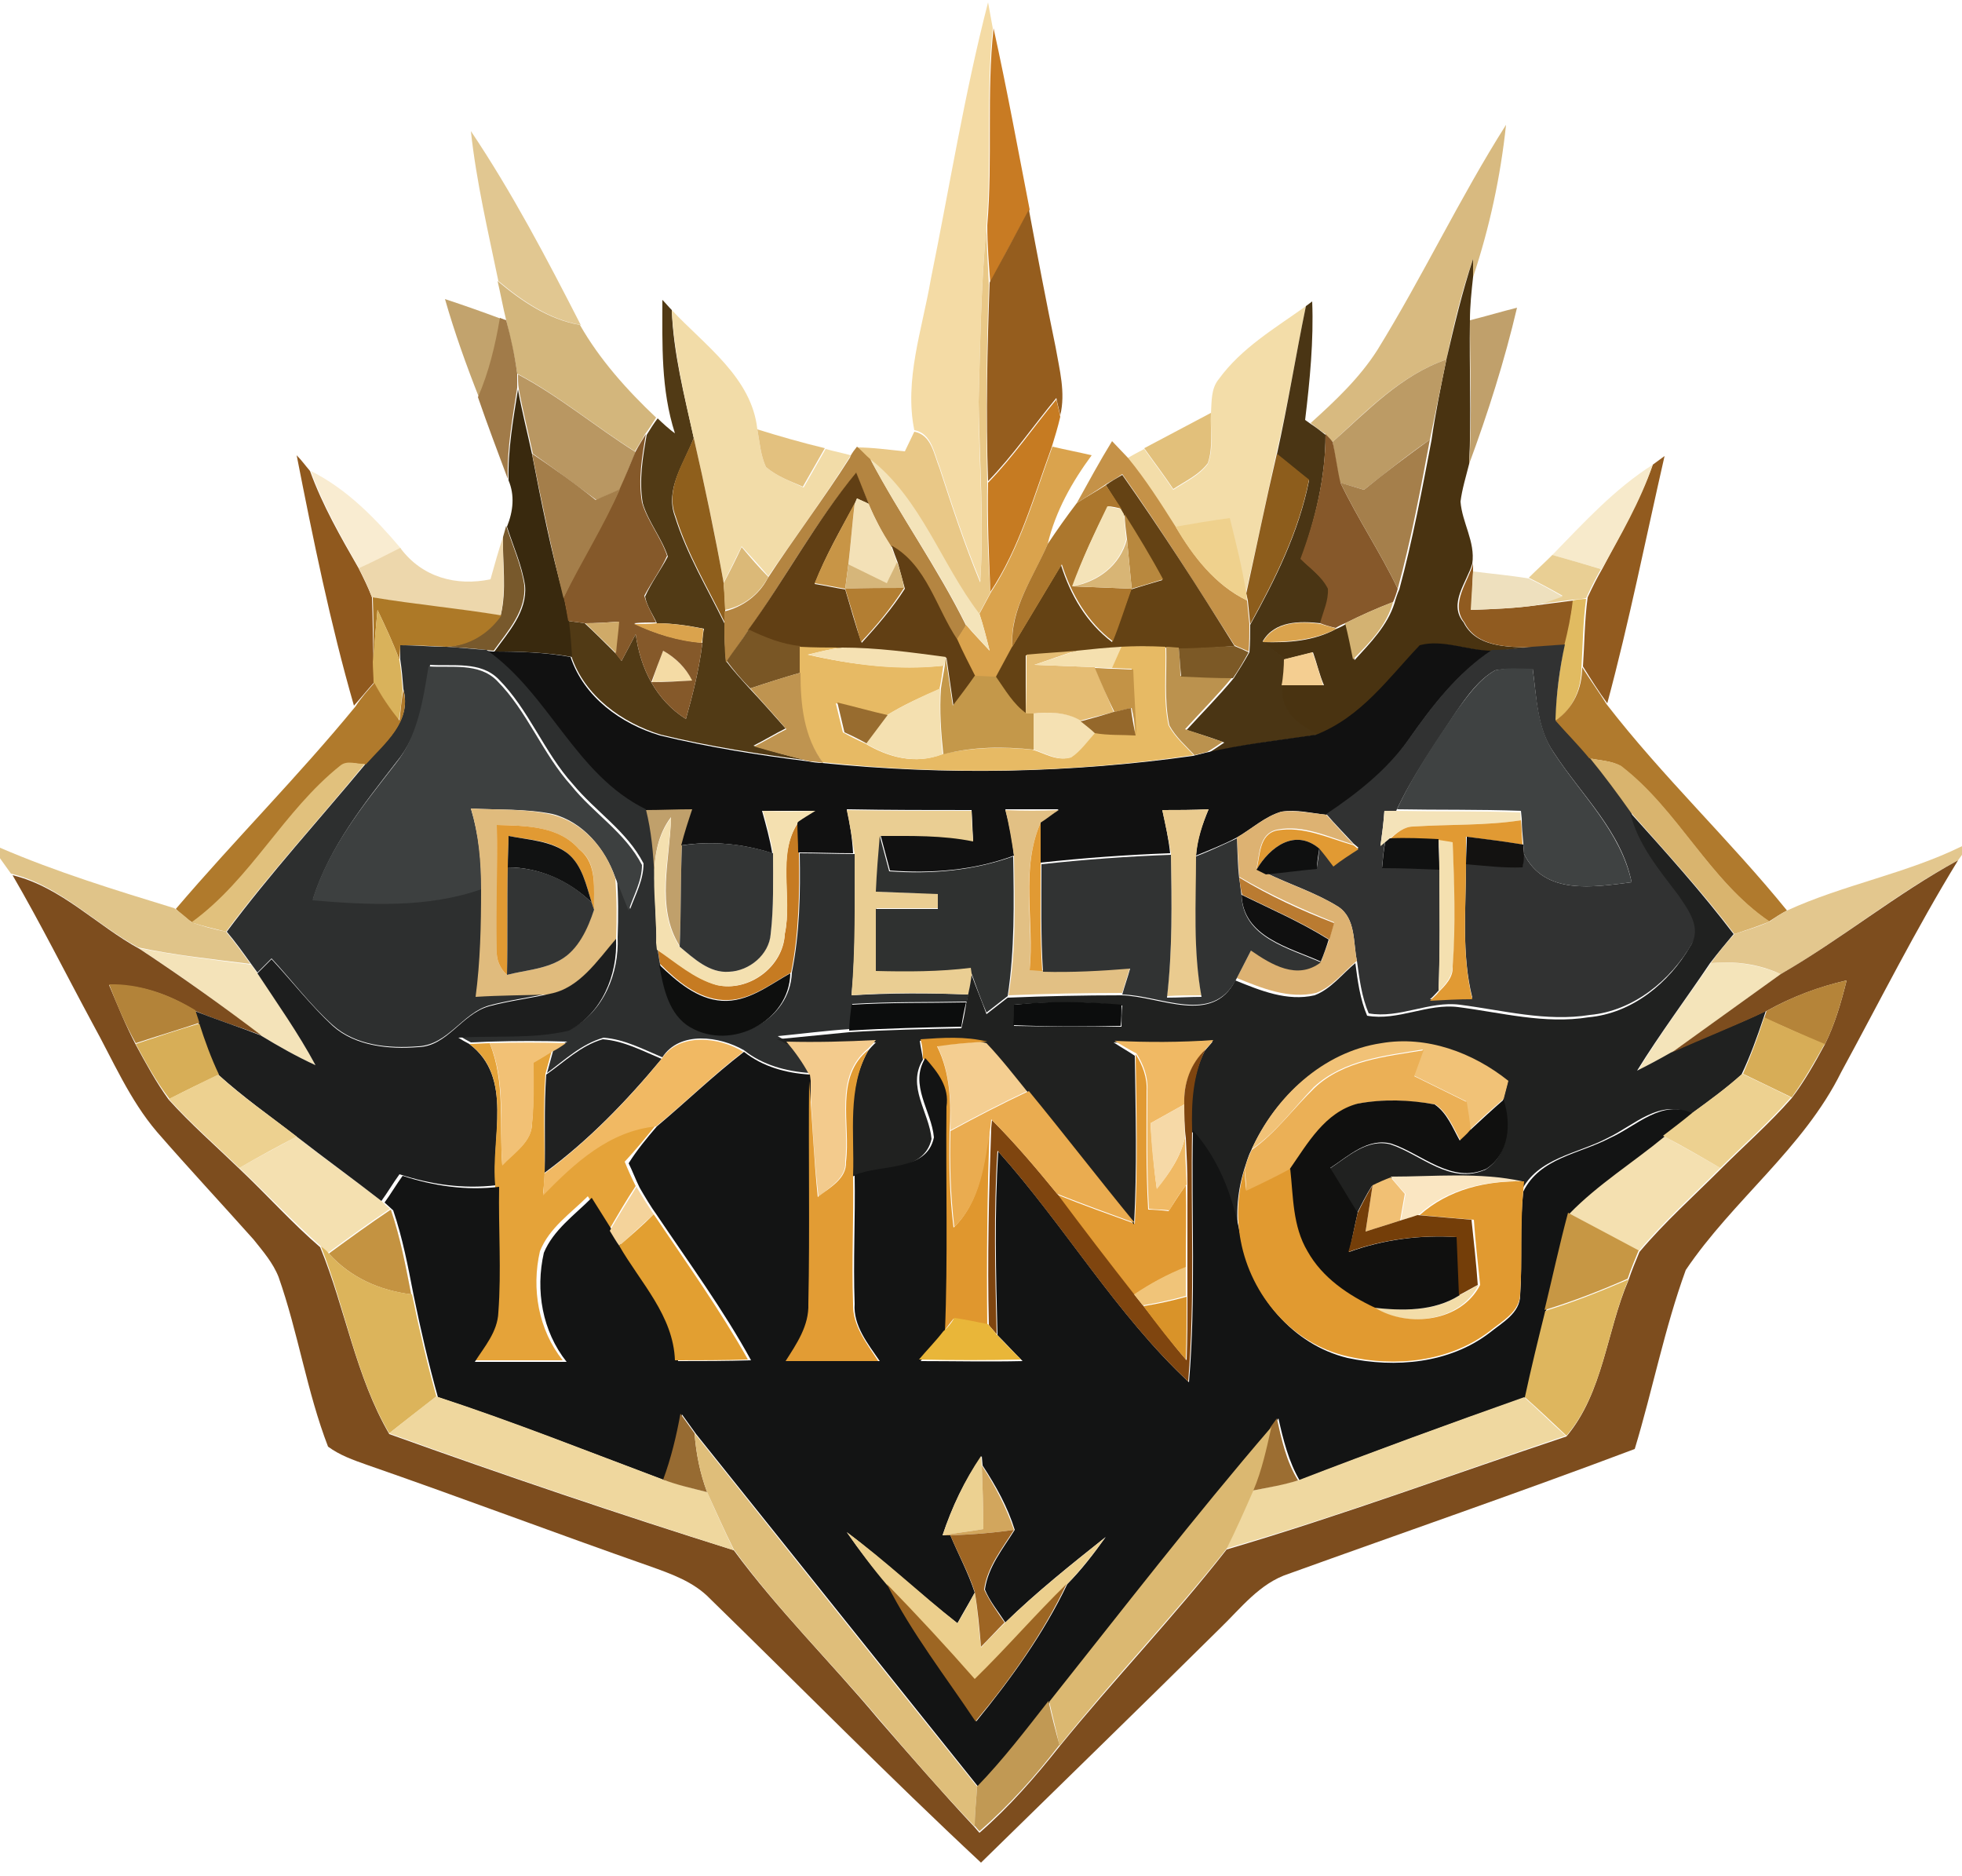 <?xml version="1.0" encoding="utf-8"?>
<!-- Generator: Adobe Illustrator 26.0.3, SVG Export Plug-In . SVG Version: 6.00 Build 0)  -->
<svg version="1.1" id="Layer_1" xmlns="http://www.w3.org/2000/svg" xmlns:xlink="http://www.w3.org/1999/xlink" x="0px" y="0px"
	 viewBox="0 0 250 239" style="enable-background:new 0 0 250 239;" xml:space="preserve">
<style type="text/css">
	.st0{fill:#F4DBA5;}
	.st1{fill:#C87B23;}
	.st2{fill:#D8BA80;}
	.st3{fill:#E1C791;}
	.st4{fill:#955D1E;}
	.st5{fill:#E9C887;}
	.st6{fill:#493311;}
	.st7{fill:#D3B67C;}
	.st8{fill:#C2A36D;}
	.st9{fill:#513A15;}
	.st10{fill:#F3DDA9;}
	.st11{fill:#4A3514;}
	.st12{fill:#C0A06B;}
	.st13{fill:#F2DCA8;}
	.st14{fill:#A17B49;}
	.st15{fill:#BC9B65;}
	.st16{fill:#B99762;}
	.st17{fill:#39290E;}
	.st18{fill:#C67B22;}
	.st19{fill:#E2C07B;}
	.st20{fill:#85592A;}
	.st21{fill:#E3C17F;}
	.st22{fill:#86582A;}
	.st23{fill:#8F5F1C;}
	.st24{fill:#A57F4B;}
	.st25{fill:#B48541;}
	.st26{fill:#DAA34D;}
	.st27{fill:#C59248;}
	.st28{fill:#90591E;}
	.st29{fill:#A47E4A;}
	.st30{fill:#F4E4BA;}
	.st31{fill:#8D5D1C;}
	.st32{fill:#925B1F;}
	.st33{fill:#F7EACB;}
	.st34{fill:#F9ECD1;}
	.st35{fill:#644214;}
	.st36{fill:#613F14;}
	.st37{fill:#AC772D;}
	.st38{fill:#F3E1B7;}
	.st39{fill:#C89546;}
	.st40{fill:#F4E3B8;}
	.st41{fill:#B8883E;}
	.st42{fill:#EFD18D;}
	.st43{fill:#78592C;}
	.st44{fill:#EDD7AC;}
	.st45{fill:#DBB978;}
	.st46{fill:#D8B575;}
	.st47{fill:#E9CF94;}
	.st48{fill:#D6B67A;}
	.st49{fill:#905B20;}
	.st50{fill:#EEE0BE;}
	.st51{fill:#B37E32;}
	.st52{fill:#AD7927;}
	.st53{fill:#E1BB61;}
	.st54{fill:#D3B272;}
	.st55{fill:#D9B25B;}
	.st56{fill:#CFAA68;}
	.st57{fill:#795625;}
	.st58{fill:#111111;}
	.st59{fill:#2D2F2F;}
	.st60{fill:#E7BA64;}
	.st61{fill:#F5E1B3;}
	.st62{fill:#BB924E;}
	.st63{fill:#7C5926;}
	.st64{fill:#313232;}
	.st65{fill:#E5BD74;}
	.st66{fill:#F5E0AF;}
	.st67{fill:#F4CE91;}
	.st68{fill:#C4984A;}
	.st69{fill:#3D4040;}
	.st70{fill:#C39346;}
	.st71{fill:#3F4242;}
	.st72{fill:#B07A2D;}
	.st73{fill:#BF9450;}
	.st74{fill:#B07A2C;}
	.st75{fill:#F4E0B0;}
	.st76{fill:#986C2F;}
	.st77{fill:#95682B;}
	.st78{fill:#E1C17D;}
	.st79{fill:#D9B46E;}
	.st80{fill:#E0BB7D;}
	.st81{fill:#EACE93;}
	.st82{fill:#E2C084;}
	.st83{fill:#EACB8F;}
	.st84{fill:#DDB272;}
	.st85{fill:#F4E3B9;}
	.st86{fill:#E19A33;}
	.st87{fill:#202120;}
	.st88{fill:#111212;}
	.st89{fill:#333535;}
	.st90{fill:#2F3130;}
	.st91{fill:#313333;}
	.st92{fill:#0F1010;}
	.st93{fill:#101111;}
	.st94{fill:#131211;}
	.st95{fill:#E0C489;}
	.st96{fill:#E3C78E;}
	.st97{fill:#323434;}
	.st98{fill:#7D4D1E;}
	.st99{fill:#BA7B31;}
	.st100{fill:#101010;}
	.st101{fill:#1D1E1E;}
	.st102{fill:#0E0F0E;}
	.st103{fill:#B38339;}
	.st104{fill:#B58439;}
	.st105{fill:#0C0D0D;}
	.st106{fill:#D7AD57;}
	.st107{fill:#D7AE57;}
	.st108{fill:#202121;}
	.st109{fill:#E0972E;}
	.st110{fill:#F0B964;}
	.st111{fill:#E5A339;}
	.st112{fill:#F2C175;}
	.st113{fill:#F1B963;}
	.st114{fill:#F3CB8D;}
	.st115{fill:#F1C277;}
	.st116{fill:#131414;}
	.st117{fill:#E29C34;}
	.st118{fill:#7F450F;}
	.st119{fill:#EBB056;}
	.st120{fill:#EDD190;}
	.st121{fill:#EAAC50;}
	.st122{fill:#F6D9A7;}
	.st123{fill:#10100F;}
	.st124{fill:#E19A30;}
	.st125{fill:#F1C074;}
	.st126{fill:#FAE6C2;}
	.st127{fill:#743E09;}
	.st128{fill:#F4D39B;}
	.st129{fill:#C49341;}
	.st130{fill:#E29F31;}
	.st131{fill:#C79744;}
	.st132{fill:#DCB45B;}
	.st133{fill:#F0C479;}
	.st134{fill:#DEB65E;}
	.st135{fill:#D99329;}
	.st136{fill:#E9B639;}
	.st137{fill:#EFD79E;}
	.st138{fill:#EFD8A0;}
	.st139{fill:#976B32;}
	.st140{fill:#9C6E32;}
	.st141{fill:#DBB871;}
	.st142{fill:#DFBE7A;}
	.st143{fill:#ECD191;}
	.st144{fill:#D2A65D;}
	.st145{fill:#ECCF8D;}
	.st146{fill:#9E6523;}
	.st147{fill:#9D6623;}
	.st148{fill:#C19954;}
</style>
<g id="_x23_f4dba5ff">
	<path class="st0" d="M118.6,35.6c2.4-11.8,4.3-23.7,7.3-35.3c0.2,1.1,0.4,2.2,0.6,3.3c-0.9,8.4-0.1,16.8-0.8,25.1
		c-0.7,7.5-0.8,14.9-1,22.4c0,7.6,0.7,15.3,0.2,22.9c-2-4.8-3.6-9.7-5.2-14.6c-0.7-1.7-1-4.2-3.2-4.6
		C115.2,48.4,117.5,42,118.6,35.6z"/>
	<path class="st0" d="M84.5,82.9c1.6,0.9,2.8,2.2,3.8,3.8c-1.8,0.1-3.5,0.1-5.2,0.2C83.5,85.5,84,84.2,84.5,82.9z"/>
</g>
<g id="_x23_c87b23ff">
	<path class="st1" d="M125.8,28.7c0.7-8.4-0.1-16.8,0.8-25.1c1.7,7.7,3.1,15.4,4.6,23.1c-1.7,3.1-3.5,6.2-5,9.5
		C126,33.7,125.8,31.2,125.8,28.7z"/>
</g>
<g id="_x23_d8ba80ff">
	<path class="st2" d="M175.5,44.6c5.8-9.4,10.5-19.4,16.4-28.7c-0.7,6.6-2.1,13.1-4.2,19.4c0-0.6,0-1.7,0-2.3
		c-1.5,4.2-2.5,8.5-3.4,12.8c-5.8,2-10.1,6.5-14.5,10.5c-0.2-0.2-0.7-0.7-0.9-1c-0.5-0.3-1.4-1-1.9-1.4
		C170.1,51.1,173.2,48.2,175.5,44.6z"/>
</g>
<g id="_x23_e1c791ff">
	<path class="st3" d="M60,16.7C65.3,24.6,69.7,33,74,41.4c-4-0.7-7.4-3-10.5-5.6C62.2,29.5,60.7,23.2,60,16.7z"/>
</g>
<g id="_x23_955d1eff">
	<path class="st4" d="M131.1,26.7c1.1,5.9,2.2,11.7,3.4,17.5c0.5,2.9,1.3,5.8,0.6,8.7c-0.1-0.5-0.4-1.6-0.5-2.2
		c-2.9,3.5-5.5,7.3-8.7,10.6c-0.3-8.4-0.1-16.9,0.2-25.3C127.7,33,129.4,29.9,131.1,26.7z"/>
</g>
<g id="_x23_e9c887ff">
	<path class="st5" d="M124.7,51.2c0.2-7.5,0.3-15,1-22.4c0,2.5,0.2,5,0.3,7.5c-0.3,8.4-0.4,16.8-0.2,25.3c-0.1,4.6,0.1,9.3,0.4,13.9
		c-0.5,0.9-1,1.9-1.5,2.8c-4.9-6.4-7.4-14.6-13.9-19.7c-0.6-0.5-1.1-1.1-1.7-1.6c2.1,0,4.1,0.3,6.2,0.5c0.4-0.8,0.8-1.7,1.2-2.5
		c2.2,0.4,2.5,2.9,3.2,4.6c1.6,4.9,3.2,9.8,5.2,14.6C125.4,66.4,124.8,58.8,124.7,51.2z"/>
</g>
<g id="_x23_493311ff">
	<path class="st6" d="M184.3,45.8c1-4.3,2-8.6,3.4-12.8c0,0.6,0,1.7,0,2.3c-0.2,1.8-0.4,3.7-0.4,5.5c-0.1,6.1,0.2,12.2-0.1,18.3
		c-0.4,1.6-0.9,3.2-1.1,4.8c0.2,2.7,1.9,5.1,1.5,7.9c-0.7,2.4-3.1,5.1-1.1,7.5c1.6,3.2,5.6,3.1,8.7,3.2c-1.7,0.1-3.4,0.3-5.1,0.5
		c-3-0.1-6.3-1.5-9.2-0.7c-3.9,4.2-7.4,9.1-12.9,11.4c-2.7-1.2-5.1-3.1-4.6-6.4c1.8,0,3.5,0,5.3,0c-0.6-1.4-0.9-2.8-1.4-4.2
		c-1.2,0.3-2.4,0.6-3.6,0.9c-0.9-0.7-1.9-1.4-2.8-2.2c3.2,0.1,6.5-0.1,9.4-1.7c0.3-0.1,0.9-0.4,1.2-0.6c0.4,1.5,0.7,3.1,1.1,4.6
		c2-2.2,4.2-4.4,5.1-7.3c0.1-0.4,0.4-1.3,0.6-1.7c1.7-6.3,2.9-12.7,4.1-19C182.9,52.6,183.6,49.2,184.3,45.8z"/>
</g>
<g id="_x23_d3b67cff">
	<path class="st7" d="M63.4,35.8c3.1,2.6,6.5,4.9,10.5,5.6c2.5,4.4,6,8.3,9.7,11.8c-0.3,0.5-1,1.6-1.4,2.1c-0.3,0.6-1,1.7-1.3,2.2
		c-5.1-3.2-9.7-7.1-15-9.9c-0.3-2.3-0.9-4.6-1.4-6.8C64.1,39.2,63.8,37.5,63.4,35.8z"/>
</g>
<g id="_x23_c2a36dff">
	<path class="st8" d="M56.7,38.1c2.4,0.8,4.7,1.6,7.1,2.5c-0.6,3.5-1.4,6.9-2.7,10.2C59.4,46.5,57.9,42.3,56.7,38.1z"/>
</g>
<g id="_x23_513a15ff">
	<path class="st9" d="M84.4,38.2c0.4,0.4,0.8,0.9,1.2,1.3c0.2,5.5,1.6,10.9,2.8,16.3c-1.2,3.2-3.7,6.5-2.4,10
		c1.5,4.8,4.1,9.1,6.3,13.6c0,1.6,0.1,3.2,0.2,4.8c0.9,1.2,2,2.4,3,3.5c1.6,1.7,3.1,3.4,4.6,5.1c-1.4,0.7-2.7,1.5-4.1,2.2
		c2.4,0.7,4.7,1.4,7.1,1.9c-6.3-0.8-12.7-1.8-18.9-3.3c-4.9-1.5-9.7-4.9-11.4-10c-0.2-1.5-0.3-3-0.4-4.5c0.5,0.1,1.6,0.2,2.1,0.3
		c1.3,1.2,2.6,2.5,3.9,3.8c0.2,0.2,0.6,0.7,0.8,1c0.6-1.1,1.2-2.3,1.8-3.4c0.6,4.4,2.6,8.4,6.4,10.8c0.9-3.2,1.7-6.4,2.1-9.7
		c0-0.5,0.1-1.4,0.2-1.8c-2-0.4-4-0.7-6-0.7c-0.5-1.1-1.3-2.2-1.5-3.4c0.8-1.8,2-3.4,2.9-5.1c-0.8-2.4-2.5-4.4-3.2-6.8
		c-0.5-2.9,0-5.9,0.5-8.7c0.3-0.5,1-1.6,1.4-2.1c0.5,0.5,1.6,1.5,2.2,1.9C84.2,49.6,84.4,43.9,84.4,38.2z"/>
</g>
<g id="_x23_f3dda9ff">
	<path class="st10" d="M155.3,48.3c2.9-4,7.2-6.5,11.1-9.3c-1.3,6.3-2.3,12.6-3.8,18.9c-1.3,5.9-2.5,11.8-3.9,17.8
		c-0.5-3.2-1.3-6.4-2.1-9.6c-2.3,0.3-4.6,0.7-6.9,1.1c-2-3-3.9-6-6.1-8.8c0.5-0.3,1.6-0.9,2.2-1.2c1.2,1.7,2.5,3.4,3.7,5.2
		c1.5-1,3.3-1.8,4.4-3.3c0.8-2,0.3-4.3,0.4-6.4C154.4,51.1,154.3,49.5,155.3,48.3z"/>
	<path class="st10" d="M186,165c0.6-0.3,1.8-1,2.4-1.3c-2.4,4.7-9.1,5.5-13.4,2.9C178.8,167,182.8,167.1,186,165z"/>
</g>
<g id="_x23_4a3514ff">
	<path class="st11" d="M166.4,39l0.8-0.6c0.2,5-0.3,10.1-0.9,15.1L167,54c0.5,0.3,1.4,1,1.9,1.4c0,5.4-1.3,10.8-3.1,15.8
		c1.2,1.2,2.7,2.2,3.5,3.8c0.1,1.5-0.6,3-1,4.4c-2.7-0.3-5.9-0.3-7.4,2.3c0.9,0.8,1.9,1.5,2.8,2.2c0,0.8-0.1,2.5-0.2,3.3
		c-0.6,3.2,1.9,5.2,4.6,6.4c-4.7,0.7-9.5,1.2-14.1,2.3c0.7-0.4,1.4-0.9,2-1.3c-1.6-0.6-3.2-1.1-4.8-1.6c2-2.2,4.1-4.3,6-6.6
		c0.7-1.1,1.4-2.2,2-3.3c0.1-1.2,0.1-2.3,0.1-3.5c3.2-5.8,6.2-11.8,7.5-18.4c-1.4-1.1-2.7-2.2-4.1-3.3
		C164.1,51.6,165.1,45.3,166.4,39z"/>
</g>
<g id="_x23_c0a06bff">
	<path class="st12" d="M187.3,40.8c2-0.5,4-1.1,6-1.6c-1.6,6.8-3.7,13.4-6.1,19.9C187.6,53,187.3,46.8,187.3,40.8z"/>
	<path class="st12" d="M82.2,103.1c2-0.1,4-0.1,6.1-0.1c-0.5,1.5-1,3.1-1.4,4.6c-0.2,4.3-0.1,8.6-0.3,12.9c-3.1-4.9-1.2-11-1.1-16.4
		c-3.4,4.5-1.7,10.7-1.9,15.9C83.3,114.5,83.6,108.7,82.2,103.1z"/>
</g>
<g id="_x23_f2dca8ff">
	<path class="st13" d="M85.6,39.5c4.2,4.5,10.2,8.6,10.9,15.2c0.3,1.6,0.4,3.3,1.1,4.8c1.4,1.2,3.1,1.8,4.8,2.6
		c0.9-1.6,1.9-3.3,2.8-4.9c1.1,0.3,2.1,0.5,3.2,0.8c-3.3,5.3-7,10.3-10.5,15.4c-1.1-1.3-2.3-2.6-3.4-3.8c-0.8,1.6-1.5,3.1-2.3,4.6
		c-1.1-6.2-2.4-12.3-3.8-18.4C87.2,50.4,85.9,45.1,85.6,39.5z"/>
</g>
<g id="_x23_a17b49ff">
	<path class="st14" d="M63.7,40.5l0.8,0.3c0.6,2.2,1.1,4.5,1.4,6.8c0,0.5,0,1.4,0,1.8c-0.6,3.9-1.3,7.7-1.2,11.6
		c-1.3-3.5-2.6-6.9-3.8-10.4C62.3,47.4,63.1,44,63.7,40.5z"/>
</g>
<g id="_x23_bc9b65ff">
	<path class="st15" d="M169.8,56.3c4.5-4,8.7-8.5,14.5-10.5c-0.7,3.4-1.4,6.8-2.1,10.2c-2.9,2-5.6,4.2-8.4,6.4c-1-0.3-2-0.6-3.1-0.9
		C170.4,59.8,170.1,58,169.8,56.3z"/>
</g>
<g id="_x23_b99762ff">
	<path class="st16" d="M66,47.7c5.3,2.8,9.9,6.7,15,9.9c-0.7,1.5-1.3,3.1-1.9,4.7c-1,0.5-2.1,0.9-3.1,1.4c-2.7-2-5.4-4-8.1-5.9
		c-0.6-2.8-1.3-5.5-1.8-8.3C66,49,66,48.1,66,47.7z"/>
</g>
<g id="_x23_39290eff">
	<path class="st17" d="M64.8,61.2c-0.1-3.9,0.6-7.8,1.2-11.6c0.5,2.8,1.2,5.5,1.8,8.3c1.2,6.2,2.4,12.3,4.1,18.3c0.2,1,0.4,2,0.6,3
		c0.2,1.5,0.3,3,0.4,4.5c-3.3-0.6-6.6-0.7-9.9-0.7c1.8-2.5,4.2-5.1,3.9-8.4c-0.4-2.6-1.5-5-2.3-7.5C65.4,65.1,65.6,63.1,64.8,61.2z"
		/>
</g>
<g id="_x23_c67b22ff">
	<path class="st18" d="M125.9,61.5c3.2-3.3,5.8-7.1,8.7-10.6c0.1,0.5,0.4,1.6,0.5,2.2c-0.3,1.3-0.7,2.6-1.1,3.9
		c-2.3,6.3-4.1,12.8-7.8,18.4C126,70.8,125.8,66.1,125.9,61.5z"/>
	<path class="st18" d="M100,119c1-4.7-1.1-10,1.7-14.2c0.1,1.3,0.1,2.6,0.1,3.9c0.1,5.1,0,10.2-1,15.2c-2.7,1.5-5.4,3.7-8.7,3.5
		c-3.2-0.2-5.8-2.4-8-4.6c-0.1-0.5-0.2-1.4-0.3-1.8c2.4,1.6,4.7,3.7,7.6,4.5C95.4,126.4,99.8,123.2,100,119z"/>
</g>
<g id="_x23_e2c07bff">
	<path class="st19" d="M145.8,57.1c2.8-1.5,5.7-3,8.5-4.5c-0.1,2.1,0.3,4.4-0.4,6.4c-1.1,1.5-2.9,2.3-4.4,3.3
		C148.3,60.5,147,58.8,145.8,57.1z"/>
</g>
<g id="_x23_85592aff">
	<path class="st20" d="M81,57.5c0.3-0.6,1-1.7,1.3-2.2c-0.5,2.9-1,5.8-0.5,8.7c0.7,2.4,2.4,4.4,3.2,6.8c-0.8,1.8-2,3.4-2.9,5.1
		c0.3,1.2,1,2.3,1.5,3.4c-0.7,0-2.1,0-2.8,0.1c2.7,1.4,5.7,2.2,8.7,2.5c-0.4,3.3-1.2,6.5-2.1,9.7c-3.8-2.4-5.8-6.4-6.4-10.8
		c-0.6,1.1-1.2,2.3-1.8,3.4c-0.2-0.2-0.6-0.7-0.8-1c0.1-1.3,0.3-2.7,0.4-4c-1.4,0.1-2.9,0.2-4.3,0.2c-0.5-0.1-1.6-0.2-2.1-0.3
		c-0.2-1-0.3-2-0.6-3c2.2-4.7,5-9.1,7.2-13.9C79.7,60.7,80.3,59.1,81,57.5 M84.5,82.9c-0.5,1.3-1,2.6-1.5,4c1.8,0,3.5-0.1,5.2-0.2
		C87.4,85.1,86.1,83.8,84.5,82.9z"/>
</g>
<g id="_x23_e3c17fff">
	<path class="st21" d="M97.6,59.5c-0.7-1.5-0.8-3.2-1.1-4.8c2.9,0.9,5.7,1.7,8.6,2.4c-0.9,1.6-1.9,3.3-2.8,4.9
		C100.7,61.3,99,60.7,97.6,59.5z"/>
</g>
<g id="_x23_86582aff">
	<path class="st22" d="M168.9,55.3c0.2,0.2,0.7,0.7,0.9,1c0.4,1.7,0.6,3.5,1,5.2c2.2,4.6,5.1,8.9,7.3,13.5c-0.1,0.4-0.4,1.3-0.6,1.7
		c-2.1,0.8-4.1,1.7-6.1,2.7c-0.3,0.1-0.9,0.4-1.2,0.6c-0.5-0.1-1.5-0.4-2-0.6c0.4-1.5,1.1-2.9,1-4.4c-0.8-1.6-2.3-2.6-3.5-3.8
		C167.6,66.1,168.9,60.8,168.9,55.3z"/>
</g>
<g id="_x23_8f5f1cff">
	<path class="st23" d="M88.4,55.8c1.4,6.1,2.7,12.3,3.8,18.4c0.1,1.2,0.2,2.3,0.2,3.5c0,0.4,0,1.3,0,1.7c-2.2-4.5-4.8-8.8-6.3-13.6
		C84.7,62.3,87.1,59,88.4,55.8z"/>
</g>
<g id="_x23_a57f4bff">
	<path class="st24" d="M173.8,62.4c2.7-2.2,5.5-4.3,8.4-6.4c-1.2,6.4-2.4,12.8-4.1,19c-2.2-4.6-5.1-8.9-7.3-13.5
		C171.8,61.8,172.8,62.1,173.8,62.4z"/>
</g>
<g id="_x23_b48541ff">
	<path class="st25" d="M109.2,56.9c0.6,0.5,1.1,1.1,1.7,1.6c3.8,7.2,8.6,13.9,12.2,21.2c-0.3,0.5-0.9,1.4-1.2,1.9
		c-2.8-4-3.9-9.5-8.4-12c-1.1-1.7-2-3.5-2.8-5.3c-0.5-1.3-1.1-2.6-1.6-4c-5.2,6.2-9.1,13.5-13.8,20.1c-0.9,1.3-1.8,2.7-2.8,4
		c-0.2-1.6-0.2-3.2-0.2-4.8c0-0.4,0-1.3,0-1.7c2.4-0.6,4.4-2.1,5.5-4.2c3.4-5.2,7.2-10.2,10.5-15.4C108.5,57.7,109,57.2,109.2,56.9z
		"/>
</g>
<g id="_x23_daa34dff">
	<path class="st26" d="M134.1,56.9c1.7,0.4,3.3,0.7,5,1.1c-2.5,3.4-4.6,7.1-5.6,11.3c-1.8,4.3-4.9,8.3-4.5,13.1
		c-0.7,1.3-1.4,2.6-2.1,3.9c-0.7,0-2-0.1-2.7-0.1c-0.8-1.5-1.6-3.1-2.3-4.7c0.3-0.5,0.9-1.4,1.2-1.9c0.9,1.1,2,2.2,3,3.3
		c-0.4-1.6-0.8-3.2-1.3-4.7c0.5-0.9,1-1.9,1.5-2.8C130,69.7,131.8,63.2,134.1,56.9z"/>
	<path class="st26" d="M80.8,79.5c0.7,0,2.1,0,2.8-0.1c2,0,4,0.3,6,0.7c0,0.5-0.1,1.4-0.2,1.8C86.5,81.7,83.6,80.8,80.8,79.5z"/>
	<path class="st26" d="M160.9,81.8c1.5-2.6,4.7-2.7,7.4-2.3c0.5,0.2,1.5,0.4,2,0.6C167.4,81.6,164.1,81.8,160.9,81.8z"/>
</g>
<g id="_x23_c59248ff">
	<path class="st27" d="M137.2,64.1c1.5-2.7,2.9-5.3,4.5-7.9c0.5,0.5,1.5,1.6,2,2.1c2.3,2.8,4.2,5.8,6.1,8.8c2.3,3.8,5,7.4,9.1,9.4
		c0.1,1,0.2,2,0.3,3c0,1.2,0,2.3-0.1,3.5c-0.4-0.2-1.4-0.6-1.8-0.8c-4.7-7.3-9.3-14.7-14.3-21.8c-0.7,0.5-1.4,0.9-2.1,1.3
		C139.6,62.6,138.4,63.3,137.2,64.1z"/>
</g>
<g id="_x23_90591eff">
	<path class="st28" d="M37.8,58c0.6,0.6,1.1,1.3,1.7,2c1.6,4.4,3.9,8.4,6.2,12.4c0.6,1.2,1.2,2.4,1.7,3.7c0.1,2.7,0.1,5.4,0.2,8.1
		c0,0.7,0.1,2,0.1,2.7c-0.9,1-1.7,2-2.6,3C42.1,79.5,39.9,68.7,37.8,58z"/>
</g>
<g id="_x23_a47e4aff">
	<path class="st29" d="M67.8,57.8c2.8,1.9,5.5,3.8,8.1,5.9c1-0.5,2.1-0.9,3.1-1.4c-2.1,4.8-4.9,9.2-7.2,13.9
		C70.3,70.1,69,63.9,67.8,57.8z"/>
</g>
<g id="_x23_f4e4baff">
	<path class="st30" d="M110.9,58.5c6.5,5.1,9,13.3,13.9,19.7c0.5,1.5,0.9,3.1,1.3,4.7c-1-1.1-2-2.2-3-3.3
		C119.5,72.3,114.7,65.7,110.9,58.5z"/>
	<path class="st30" d="M218,122.7c3.1-0.3,6.1,0.2,8.9,1.4c-4.6,3.3-9.2,6.7-13.9,10c-1.4,0.8-2.9,1.5-4.3,2.3
		C211.6,131.6,214.9,127.2,218,122.7z"/>
</g>
<g id="_x23_8d5d1cff">
	<path class="st31" d="M158.8,75.6c1.3-5.9,2.5-11.8,3.9-17.8c1.4,1.1,2.7,2.2,4.1,3.3c-1.3,6.6-4.3,12.6-7.5,18.4
		c-0.1-1-0.2-2-0.3-3L158.8,75.6z"/>
</g>
<g id="_x23_925b1fff">
	<path class="st32" d="M210.6,59.2c0.4-0.3,1.1-0.8,1.5-1.1c-2.4,10.5-4.5,21.1-7.3,31.5c-1.1-1.5-2.1-3.1-3.1-4.7
		c0.2-2.9,0.2-5.9,0.6-8.8c0.6-1.3,1.2-2.5,1.9-3.7C206.4,68.2,208.9,63.9,210.6,59.2z"/>
</g>
<g id="_x23_f7eacbff">
	<path class="st33" d="M197.8,70.7c4-4.1,7.9-8.4,12.8-11.5c-1.6,4.7-4.1,9-6.5,13.3C201.9,71.9,199.9,71.3,197.8,70.7z"/>
</g>
<g id="_x23_f9ecd1ff">
	<path class="st34" d="M39.6,60c4.6,2.3,8.2,6,11.5,9.9c-1.8,0.8-3.5,1.7-5.3,2.6C43.5,68.4,41.2,64.4,39.6,60z"/>
</g>
<g id="_x23_644214ff">
	<path class="st35" d="M140.9,61.8c0.7-0.5,1.4-0.9,2.1-1.3c5,7.1,9.7,14.4,14.3,21.8c-2.4,0.2-4.7,0.4-7.1,0.3
		c-0.4,0-1.2-0.1-1.6-0.1c-1.9-0.1-3.8-0.2-5.8,0c-1.9,0.1-3.8,0.3-5.7,0.5c-2.1,0.2-4.3,0.3-6.4,0.5c0,2.5,0,5,0,7.6
		c-1.7-1.2-2.7-3-3.9-4.7c0.7-1.3,1.4-2.6,2.1-3.9c2.1-3.5,4.2-7,6.3-10.5c1.2,3.8,3.2,7.3,6.5,9.8c0.8-2.2,1.6-4.4,2.4-6.7
		c1.3-0.4,2.6-0.8,4-1.2c-1.5-2.8-3.1-5.6-4.9-8.3l-0.4-0.7C142.2,63.8,141.5,62.8,140.9,61.8z"/>
</g>
<g id="_x23_613f14ff">
	<path class="st36" d="M95.3,80.3c4.8-6.6,8.6-13.8,13.8-20.1c0.5,1.3,1.1,2.7,1.6,4c-0.4-0.2-1.1-0.5-1.5-0.7l-0.3,0.7
		c-1.8,3.3-3.7,6.6-5.1,10.2c1.3,0.2,2.6,0.5,3.9,0.7c0.7,2.3,1.3,4.6,2.1,6.8c2-2.2,3.9-4.4,5.5-6.9c-0.3-1.1-0.6-2.2-0.9-3.3
		c-0.2-0.5-0.6-1.6-0.8-2.2c4.5,2.5,5.7,8,8.4,12c0.7,1.6,1.5,3.1,2.3,4.7c-0.9,1.3-1.9,2.5-2.8,3.8c-0.3-2.1-0.6-4.2-0.9-6.2
		c-4.4-0.6-8.8-1.2-13.2-1.2c-1.8-0.1-3.6-0.1-5.3-0.1C99.6,82.2,97.4,81.2,95.3,80.3z"/>
</g>
<g id="_x23_ac772dff">
	<path class="st37" d="M137.2,64.1c1.2-0.8,2.5-1.5,3.7-2.3c0.7,1,1.3,2,2,3c-0.4-0.1-1.3-0.3-1.7-0.3c-1.7,3.3-3.3,6.7-4.5,10.2
		c2.5,0.1,5,0.2,7.5,0.3c-0.8,2.2-1.5,4.5-2.4,6.7c-3.2-2.4-5.3-6-6.5-9.8c-2.1,3.5-4.2,7-6.3,10.5c-0.3-4.9,2.7-8.9,4.5-13.1
		C134.7,67.5,135.9,65.8,137.2,64.1z"/>
</g>
<g id="_x23_f3e1b7ff">
	<path class="st38" d="M109.2,63.5c0.4,0.2,1.2,0.5,1.5,0.7c0.7,1.8,1.7,3.6,2.8,5.3c0.2,0.5,0.6,1.6,0.8,2.2c-0.3,0.7-1,2-1.3,2.7
		c-1.6-0.8-3.3-1.6-4.9-2.4c0.3-2.6,0.5-5.2,0.8-7.8L109.2,63.5z"/>
</g>
<g id="_x23_c89546ff">
	<path class="st39" d="M103.8,74.3c1.4-3.5,3.3-6.8,5.1-10.2c-0.3,2.6-0.5,5.2-0.8,7.8c-0.1,0.8-0.3,2.3-0.4,3.1
		C106.4,74.8,105.1,74.5,103.8,74.3z"/>
</g>
<g id="_x23_f4e3b8ff">
	<path class="st40" d="M141.1,64.5c0.4,0.1,1.3,0.3,1.7,0.3l0.4,0.7c0.1,0.8,0.2,2.4,0.3,3.2c-0.9,3.4-3.6,5.3-6.9,6
		C137.9,71.2,139.5,67.8,141.1,64.5z"/>
</g>
<g id="_x23_b8883eff">
	<path class="st41" d="M143.3,65.5c1.7,2.7,3.4,5.5,4.9,8.3c-1.3,0.4-2.6,0.8-4,1.2c-0.2-2.1-0.4-4.2-0.6-6.3
		C143.5,67.9,143.3,66.3,143.3,65.5z"/>
</g>
<g id="_x23_efd18dff">
	<path class="st42" d="M149.8,67.1c2.3-0.4,4.6-0.8,6.9-1.1c0.8,3.2,1.6,6.4,2.1,9.6l0.1,0.9C154.8,74.5,152,70.9,149.8,67.1z"/>
</g>
<g id="_x23_78592cff">
	<path class="st43" d="M64.1,68.4c0.1-0.3,0.3-1.1,0.4-1.4c0.8,2.5,1.9,4.9,2.3,7.5c0.3,3.3-2.1,5.9-3.9,8.4l-1-0.1
		c-1.7-0.2-3.4-0.3-5.1-0.4c2.9-0.2,5.3-1.7,7-4C64.6,75.1,64,71.7,64.1,68.4z"/>
</g>
<g id="_x23_edd7acff">
	<path class="st44" d="M62.5,73.8c0.5-1.8,1-3.6,1.6-5.4c-0.1,3.3,0.4,6.7-0.3,10c-5.5-0.8-11-1.3-16.4-2.3c-0.5-1.3-1-2.5-1.7-3.7
		c1.8-0.8,3.5-1.7,5.3-2.6C53.8,73.6,58.2,74.7,62.5,73.8z"/>
</g>
<g id="_x23_dbb978ff">
	<path class="st45" d="M92.2,74.3c0.8-1.5,1.6-3.1,2.3-4.6c1.1,1.3,2.2,2.6,3.4,3.8c-1.2,2.2-3.1,3.7-5.5,4.2
		C92.3,76.6,92.3,75.4,92.2,74.3z"/>
</g>
<g id="_x23_d8b575ff">
	<path class="st46" d="M143.6,68.7c0.2,2.1,0.4,4.2,0.6,6.3c-2.5-0.1-5-0.2-7.5-0.3C139.9,74.1,142.7,72.1,143.6,68.7z"/>
</g>
<g id="_x23_e9cf94ff">
	<path class="st47" d="M194.8,73.6c1-1,2-1.9,3-2.9c2.1,0.6,4.2,1.2,6.2,1.8c-0.7,1.2-1.3,2.4-1.9,3.7c-0.4,0.1-1.3,0.2-1.7,0.2
		c-1.5,0.2-3.1,0.4-4.6,0.6c1.1-0.4,2.2-0.7,3.3-1.1C197.7,75.1,196.2,74.3,194.8,73.6z"/>
</g>
<g id="_x23_d6b67aff">
	<path class="st48" d="M108.1,71.9c1.6,0.8,3.3,1.6,4.9,2.4c0.3-0.7,1-2,1.3-2.7c0.4,1.1,0.7,2.2,0.9,3.3c-2.5,0-5,0-7.5,0.1
		C107.8,74.2,108,72.7,108.1,71.9z"/>
</g>
<g id="_x23_905b20ff">
	<path class="st49" d="M186.6,79.3c-1.9-2.4,0.5-5.2,1.1-7.5l0,1c-0.1,1.6-0.1,3.3-0.2,4.9c2.8-0.1,5.6-0.2,8.4-0.6
		c1.5-0.2,3.1-0.4,4.6-0.6c-0.3,1.9-0.6,3.8-1,5.7c-1.4,0.1-2.8,0.2-4.2,0.3C192.1,82.4,188.2,82.5,186.6,79.3z"/>
</g>
<g id="_x23_eee0beff">
	<path class="st50" d="M187.7,72.8c2.4,0.3,4.7,0.5,7.1,0.9c1.5,0.7,2.9,1.5,4.3,2.3c-1.1,0.4-2.2,0.8-3.3,1.1
		c-2.8,0.4-5.6,0.5-8.4,0.6C187.5,76,187.6,74.4,187.7,72.8z"/>
</g>
<g id="_x23_b37e32ff">
	<path class="st51" d="M107.7,75c2.5-0.1,5-0.1,7.5-0.1c-1.6,2.5-3.5,4.8-5.5,6.9C109.1,79.6,108.4,77.3,107.7,75z"/>
</g>
<g id="_x23_ad7927ff">
	<path class="st52" d="M47.5,76.1c5.4,0.9,10.9,1.4,16.4,2.3c-1.6,2.3-4.1,3.9-7,4c-2-0.1-3.9-0.2-5.9-0.2c0,0.5-0.1,1.5-0.1,1.9
		c-0.8-2.2-1.8-4.3-2.8-6.4c-0.2,2.2-0.4,4.4-0.5,6.6C47.6,81.6,47.6,78.8,47.5,76.1z"/>
</g>
<g id="_x23_e1bb61ff">
	<path class="st53" d="M200.4,76.5c0.4-0.1,1.3-0.2,1.7-0.2c-0.4,2.9-0.4,5.8-0.6,8.8c0,2.7-1.1,5.3-3.4,6.8
		c0.2-3.2,0.6-6.5,1.2-9.6C199.8,80.3,200.2,78.4,200.4,76.5z"/>
</g>
<g id="_x23_d3b272ff">
	<path class="st54" d="M171.4,79.4c2-1,4-1.9,6.1-2.7c-0.8,3-3,5.2-5.1,7.3C172.1,82.5,171.8,81,171.4,79.4z"/>
</g>
<g id="_x23_d9b25bff">
	<path class="st55" d="M48.1,77.7c1,2.1,2,4.2,2.8,6.4c0.2,1.2,0.3,2.5,0.4,3.8c-0.1,1-0.3,3-0.5,3.9c-1.2-1.5-2.2-3.1-3.2-4.8
		c0-0.7-0.1-2-0.1-2.7C47.7,82.1,47.9,79.9,48.1,77.7z"/>
</g>
<g id="_x23_cfaa68ff">
	<path class="st56" d="M74.6,79.4c1.4,0,2.9-0.1,4.3-0.2c-0.1,1.3-0.3,2.7-0.4,4C77.2,81.9,75.9,80.7,74.6,79.4z"/>
</g>
<g id="_x23_795625ff">
	<path class="st57" d="M92.6,84.2c0.9-1.3,1.9-2.6,2.8-4c2.1,1,4.3,1.9,6.6,2.1c0,1.1,0,2.2,0,3.4c-2.1,0.6-4.3,1.3-6.4,2
		C94.5,86.6,93.5,85.4,92.6,84.2z"/>
</g>
<g id="_x23_111111ff">
	<path class="st58" d="M180.9,82.2c2.9-0.8,6.2,0.7,9.2,0.7c-4.4,2.9-7.7,7.2-10.7,11.5c-2.7,3.9-6.5,6.9-10.4,9.4
		c-1.9-0.2-3.8-0.7-5.7-0.4c-2.1,0.6-3.8,2.2-5.7,3.3c-1.7,0.9-3.5,1.6-5.2,2.3c0.1-2,0.8-4,1.6-5.9c-2,0.1-3.9,0.1-5.9,0.1
		c0.4,1.8,0.8,3.6,1,5.5c-5.5,0.2-11,0.6-16.5,1.2c0-1.7,0-3.4,0-5.2c0.8-0.5,1.5-1.1,2.3-1.6c-2.3,0-4.5,0-6.8,0
		c0.5,1.9,0.9,3.9,1.1,5.9c-5.1,1.9-10.5,2.3-15.8,1.9c-0.4-1.5-0.8-3-1.2-4.5c3.9,0,7.9-0.1,11.8,0.7c-0.1-1.3-0.1-2.6-0.2-3.9
		c-5.3,0-10.6,0-15.9-0.1c0.4,1.8,0.7,3.7,0.8,5.6c-2.3,0-4.7-0.1-7-0.1c0-1.3-0.1-2.6-0.1-3.9c0.7-0.5,1.5-1,2.2-1.4
		c-2.2,0-4.5,0-6.7,0c0.5,1.8,1,3.6,1.3,5.4c-3.7-1.2-7.7-1.6-11.6-1c0.4-1.6,0.9-3.1,1.4-4.6c-2,0-4,0.1-6.1,0.1
		c-9-4.4-12.3-14.7-20.3-20.3l1,0.1c3.3,0,6.7,0.1,9.9,0.7c1.7,5.1,6.4,8.5,11.4,10c6.2,1.5,12.5,2.5,18.9,3.3
		c0.4,0.1,1.3,0.2,1.7,0.2c15.8,1.6,31.7,1.3,47.3-0.9c0.4-0.1,1.2-0.3,1.6-0.4c4.7-1.1,9.4-1.6,14.1-2.3
		C173.5,91.3,176.9,86.4,180.9,82.2z"/>
</g>
<g id="_x23_2d2f2fff">
	<path class="st59" d="M51,82.2c2,0,3.9,0.2,5.9,0.2c1.7,0.1,3.4,0.3,5.1,0.4c8,5.6,11.3,15.9,20.3,20.3c1.4,5.6,1,11.3,1.4,17
		l0.1,0.9c0.1,0.5,0.2,1.4,0.3,1.8c0.5,2.9,1.2,6.4,4.1,8c5.2,2.9,12.5-0.8,12.7-6.9c1-5,1.1-10.1,1-15.2c2.3,0,4.6,0.1,7,0.1
		c0,6,0.2,12-0.4,18c4.9-0.3,9.9-0.3,14.9-0.1l-0.2,0.9c-4.9,0.1-9.7,0-14.6,0.3c-0.1,0.8-0.2,2.4-0.3,3.2c-3.1,0.2-6.1,0.6-9.2,0.9
		c0.3,0.2,0.9,0.5,1.2,0.6c1.1,1.3,2.1,2.7,2.9,4.1c-3-0.2-6-1-8.4-2.9c-3.1-1.8-8.2-2.5-10.4,0.9c-2.4-1-4.8-2.3-7.5-2.5
		c-2.8,0.8-4.9,2.8-7.2,4.5c0.2-0.7,0.6-2.2,0.8-2.9c0.5-0.3,1.3-0.9,1.8-1.1c-3.2-0.1-6.5-0.1-9.7,0c-0.6,0-2,0.1-2.6,0.1
		c-0.4-0.2-1.1-0.6-1.4-0.8c4.7-0.3,9.5,0.2,14.1-0.9c4.2-2.2,6.2-7.1,6-11.7c0.1-2.6,0.1-5.2-0.1-7.8c0.6,1.4,1.1,2.8,1.7,4.2
		c0.7-1.9,1.7-3.7,1.7-5.8c-2.1-4.1-6.1-6.6-9-10.1c-3.7-4.1-5.6-9.5-9.5-13.4c-2.3-2.3-5.8-1.6-8.7-1.8c-0.6,4.3-1.4,8.9-4.3,12.4
		c-4.2,5.4-8.5,10.8-10.6,17.4c7.2,0.6,14.6,1,21.5-1.4c0,4.6-0.1,9.2-0.7,13.7c3.1-0.2,6.3-0.2,9.4-0.3c-2.6,0.6-5.2,0.9-7.8,1.6
		c-3.4,1-5.2,5-9,5.2c-3.8,0.3-8-0.1-10.9-2.7c-2.9-2.6-5.2-5.7-7.8-8.5c-0.4,0.4-1.3,1.3-1.8,1.8c-0.2-0.3-0.6-0.8-0.8-1.1
		c-1-1.4-2-2.8-3.1-4.1c5.5-7.4,11.8-14.3,17.7-21.4c2.4-2.7,5.9-5.4,4.8-9.5c-0.1-1.3-0.2-2.5-0.4-3.8C51,83.6,51,82.7,51,82.2z"/>
</g>
<g id="_x23_e7ba64ff">
	<path class="st60" d="M101.9,82.4c1.8,0.1,3.6,0.1,5.3,0.1c-1.5,0.2-2.9,0.6-4.3,0.9c5.7,1.3,11.5,2,17.3,1.4
		c-0.1,0.7-0.3,2.2-0.5,3c-2.3,1-4.6,2-6.8,3.4c-2.1-0.5-4.2-1.1-6.4-1.6c0.3,1.2,0.6,2.5,0.9,3.7c0.9,0.5,1.9,1,2.8,1.4
		c3,1.8,6.4,2.7,9.8,1.4c3.8-0.9,7.6-1,11.5-0.6c1.5,0.4,3.1,1.5,4.8,1c1.3-0.8,2.1-2.1,3.1-3.2c1.7,0.3,3.4,0.3,5.2,0.3
		c-0.1-2.8-0.3-5.6-0.4-8.4c-0.7,0-2-0.1-2.7-0.1c0.3-0.7,0.9-2,1.2-2.7c1.9-0.1,3.8-0.1,5.8,0c0.1,3.3-0.3,6.8,0.4,10
		c0.8,1.5,2.1,2.6,3.2,3.8c-15.7,2.3-31.6,2.6-47.3,0.9c-2.5-3.3-3-7.5-2.9-11.5C101.9,84.6,101.9,83.5,101.9,82.4z"/>
</g>
<g id="_x23_f5e1b3ff">
	<path class="st61" d="M107.3,82.5c4.4,0,8.8,0.6,13.2,1.2l-0.2,1.1c-5.8,0.7-11.7-0.1-17.3-1.4C104.4,83,105.8,82.7,107.3,82.5z"/>
	<path class="st61" d="M131.7,90.9c2.1-0.2,4.2-0.2,6.1,0.9c0.4,0.4,1.3,1.1,1.8,1.5c-1,1.1-1.9,2.4-3.1,3.2c-1.6,0.5-3.2-0.5-4.8-1
		C131.7,94,131.7,92.5,131.7,90.9z"/>
</g>
<g id="_x23_bb924eff">
	<path class="st62" d="M148.6,82.4c0.4,0,1.2,0.1,1.6,0.1c0.1,0.9,0.2,2.7,0.2,3.6c2.2,0.1,4.4,0.1,6.6,0.2c-1.9,2.3-4,4.4-6,6.6
		c1.6,0.5,3.2,1.1,4.8,1.6c-0.7,0.5-1.3,0.9-2,1.3c-0.4,0.1-1.2,0.3-1.6,0.4c-1.1-1.2-2.4-2.3-3.2-3.8
		C148.3,89.2,148.7,85.8,148.6,82.4z"/>
</g>
<g id="_x23_7c5926ff">
	<path class="st63" d="M150.2,82.6c2.4,0,4.7-0.2,7.1-0.3c0.5,0.2,1.4,0.6,1.8,0.8c-0.6,1.1-1.3,2.3-2,3.3c-2.2,0-4.4-0.1-6.6-0.2
		C150.4,85.3,150.3,83.5,150.2,82.6z"/>
</g>
<g id="_x23_313232ff">
	<path class="st64" d="M195.2,82.4c1.4-0.1,2.8-0.2,4.2-0.3c-0.7,3.2-1.1,6.4-1.2,9.6c1.4,1.6,2.9,3.1,4.4,4.7
		c1.8,2.2,3.6,4.5,5.2,6.9c1,4.1,3.7,7.4,6.2,10.6c1.1,1.8,3,4.2,1.6,6.3c-2.7,4.7-7.5,8.6-13,9.1c-5.6,0.9-11.1-0.6-16.6-1.3
		c-3.9-0.5-7.7,1.8-11.6,1.1c-0.9-2.1-1.2-4.5-1.5-6.7c-0.5-2.3-0.1-5.4-2.4-6.9c-2.9-1.8-6.1-2.8-9.2-4.3c2.2-0.2,4.3-0.4,6.5-0.7
		c0.1-0.6,0.3-1.9,0.3-2.6c0.6,0.8,1.2,1.6,1.8,2.3c1.1-0.7,2.2-1.4,3.2-2.2l-0.6-0.5c-1.2-1.3-2.4-2.5-3.5-3.8
		c3.9-2.6,7.7-5.6,10.4-9.4c3-4.3,6.3-8.6,10.7-11.5C191.8,82.8,193.5,82.6,195.2,82.4 M190.5,85.4c-2.1,1.2-3.5,3.2-4.9,5.2
		c-2.7,4.1-5.6,8.2-7.7,12.7c-0.4,0-1.1,0-1.5,0c-0.1,1.5-0.3,3-0.5,4.4l0.6-0.5c-0.2,1.1-0.3,2.2-0.4,3.3c2.4,0,4.9,0.1,7.3,0.2
		c0.1,5.2,0.1,10.4-0.1,15.5c-0.3,0.3-0.8,0.9-1.1,1.1c1.8-0.1,3.6-0.2,5.4-0.2c-1.4-5.6-0.8-11.5-0.8-17.2c2.4,0.2,4.8,0.6,7.2,0.4
		c0.1-0.4,0.1-1.1,0.2-1.5c2.6,5.3,8.9,4.2,13.7,3.6c-1.3-6.5-6.4-11.1-9.9-16.5c-2.2-3.1-2.2-7.1-2.7-10.7
		C193.7,85.3,192,85.1,190.5,85.4z"/>
</g>
<g id="_x23_e5bd74ff">
	<path class="st65" d="M130.8,83.4c2.1-0.2,4.3-0.3,6.4-0.5c-1.8,0.5-3.6,1.2-5.4,1.8c2.6,0.1,5.1,0.2,7.7,0.3
		c0.8,1.9,1.6,3.8,2.4,5.7c-1.4,0.4-2.8,0.7-4.2,1.1c-1.9-1.1-4-1.1-6.1-0.9l-0.9,0C130.8,88.5,130.8,85.9,130.8,83.4z"/>
</g>
<g id="_x23_f5e0afff">
	<path class="st66" d="M137.2,82.9c1.9-0.2,3.8-0.4,5.7-0.5c-0.3,0.7-0.9,2-1.2,2.7c-0.5,0-1.6,0-2.2-0.1c-2.6-0.1-5.1-0.2-7.7-0.3
		C133.6,84.1,135.4,83.5,137.2,82.9z"/>
</g>
<g id="_x23_f4ce91ff">
	<path class="st67" d="M163.6,84c1.2-0.3,2.4-0.6,3.6-0.9c0.6,1.4,0.9,2.8,1.4,4.2c-1.8,0-3.5,0-5.3,0
		C163.5,86.4,163.6,84.8,163.6,84z"/>
	<path class="st67" d="M119.4,133.2c2.1-0.2,4.3-0.4,6.4-0.6c1.8,2,3.5,4.2,5.3,6.3c-3.4,1.6-6.7,3.3-10,5.1
		C121.2,140.4,121.1,136.6,119.4,133.2z"/>
</g>
<g id="_x23_c4984aff">
	<path class="st68" d="M120.5,83.7c0.3,2.1,0.6,4.2,0.9,6.2c0.9-1.2,1.9-2.5,2.8-3.8c0.7,0,2,0.1,2.7,0.1c1.2,1.7,2.2,3.5,3.9,4.7
		l0.9,0c0,1.5,0,3.1,0,4.6c-3.8-0.4-7.7-0.4-11.5,0.6c-0.3-2.8-0.5-5.6-0.3-8.4c0.1-0.8,0.4-2.2,0.5-3L120.5,83.7z"/>
</g>
<g id="_x23_3d4040ff">
	<path class="st69" d="M54.6,84.9c2.9,0.2,6.4-0.5,8.7,1.8c3.9,3.9,5.8,9.3,9.5,13.4c2.8,3.5,6.9,6,9,10.1c0,2.1-1.1,3.9-1.7,5.8
		c-0.6-1.4-1.1-2.8-1.7-4.2c-1.3-3.7-4.1-7.1-8-8.1C67,103,63.4,103.2,60,103c1,3.3,1.4,6.8,1.3,10.3c-6.9,2.4-14.3,2-21.5,1.4
		c2-6.6,6.4-12,10.6-17.4C53.2,93.8,53.9,89.3,54.6,84.9z"/>
</g>
<g id="_x23_c39346ff">
	<path class="st70" d="M139.5,85.1c0.5,0,1.6,0.1,2.2,0.1c0.7,0,2,0.1,2.7,0.1c0.1,2.8,0.3,5.6,0.4,8.4c-0.1-0.9-0.4-2.6-0.6-3.5
		c-0.6,0.1-1.6,0.4-2.2,0.5C141.1,88.9,140.3,87,139.5,85.1z"/>
</g>
<g id="_x23_3f4242ff">
	<path class="st71" d="M190.5,85.4c1.6-0.4,3.2-0.2,4.8-0.2c0.5,3.7,0.6,7.6,2.7,10.7c3.5,5.4,8.5,10,9.9,16.5
		c-4.8,0.6-11.1,1.7-13.7-3.6c0-0.3-0.1-1-0.1-1.4c-0.1-1-0.2-2.1-0.2-3.1l-0.1-1c-5.3-0.2-10.6-0.1-15.8-0.2
		c2.1-4.5,4.9-8.6,7.7-12.7C187,88.7,188.4,86.6,190.5,85.4z"/>
</g>
<g id="_x23_b07a2dff">
	<path class="st72" d="M198.2,91.8c2.3-1.6,3.4-4.1,3.4-6.8c1,1.6,2.1,3.1,3.1,4.7c7.1,9.2,15.7,17.3,23,26.3
		c-0.6,0.3-1.7,1-2.3,1.4c-7.6-5.2-11.6-14.2-18.9-19.8c-1.2-0.7-2.7-0.7-4-1C201.1,94.9,199.6,93.4,198.2,91.8z"/>
</g>
<g id="_x23_bf9450ff">
	<path class="st73" d="M95.6,87.7c2.1-0.7,4.2-1.4,6.4-2c0,4,0.4,8.2,2.9,11.5c-0.4-0.1-1.3-0.2-1.7-0.2c-2.4-0.6-4.7-1.2-7.1-1.9
		c1.4-0.7,2.7-1.5,4.1-2.2C98.7,91.1,97.1,89.4,95.6,87.7z"/>
</g>
<g id="_x23_b07a2cff">
	<path class="st74" d="M47.7,87c0.9,1.7,2,3.3,3.2,4.8c0.1-1,0.3-3,0.5-3.9c1.1,4.1-2.4,6.8-4.8,9.5c-1,0-2.2-0.5-3.1,0.2
		c-7.3,5.8-11.5,14.5-18.9,20c-0.6-0.4-1.7-1.3-2.2-1.8c7.5-8.8,15.6-16.9,22.9-25.8C46,88.9,46.9,87.9,47.7,87z"/>
</g>
<g id="_x23_f4e0b0ff">
	<path class="st75" d="M113,91.1c2.2-1.3,4.5-2.4,6.8-3.4c-0.1,2.8,0,5.6,0.3,8.4c-3.4,1.3-6.8,0.4-9.8-1.4
		C111.2,93.5,112.1,92.3,113,91.1z"/>
	<path class="st75" d="M97.2,103.3c2.2,0.1,4.5,0.1,6.7,0c-0.8,0.5-1.5,0.9-2.2,1.4c-2.7,4.2-0.7,9.6-1.7,14.2
		c-0.2,4.2-4.6,7.5-8.7,6.6c-2.9-0.8-5.2-2.9-7.6-4.5l-0.1-0.9c0.2-5.2-1.5-11.4,1.9-15.9c-0.2,5.4-2.1,11.5,1.1,16.4
		c1.8,1.5,3.8,3.4,6.3,3.2c2.6-0.1,5-2.2,5.3-4.8c0.4-3.4,0.3-6.9,0.3-10.3C98.2,106.8,97.7,105,97.2,103.3z"/>
	<path class="st75" d="M183.3,106.9c0.4,0.1,1.3,0.2,1.8,0.3c0.2,5.3,0.5,10.6,0,15.8c0,1.4-0.9,2.4-1.8,3.3
		c0.2-5.2,0.1-10.4,0.1-15.5C183.4,109.4,183.4,108.2,183.3,106.9z"/>
	<path class="st75" d="M30.5,148.8c2.4-1.4,4.9-2.7,7.3-4c3.5,2.8,7.2,5.4,10.8,8.2c0.3,0.3,0.8,0.8,1.1,1c-2.7,1.8-5.3,3.7-7.9,5.6
		c-0.3-0.2-0.8-0.7-1-0.9C37.3,155.6,34,152.1,30.5,148.8z"/>
	<path class="st75" d="M199.8,154.5c3.6-3.8,8.1-6.5,12.1-9.8c2.4,1.3,4.9,2.7,7.3,4.1c-3.5,3.5-7.2,6.8-10.4,10.6
		C205.8,157.8,202.8,156.1,199.8,154.5z"/>
</g>
<g id="_x23_986c2fff">
	<path class="st76" d="M106.7,89.5c2.1,0.5,4.2,1.1,6.4,1.6c-0.9,1.2-1.8,2.4-2.7,3.6c-0.9-0.5-1.9-1-2.8-1.4
		C107.3,92,107,90.8,106.7,89.5z"/>
</g>
<g id="_x23_95682bff">
	<path class="st77" d="M141.9,90.7c0.6-0.1,1.6-0.4,2.2-0.5c0.1,0.9,0.4,2.6,0.6,3.5c-1.7-0.1-3.5,0-5.2-0.3
		c-0.4-0.4-1.3-1.1-1.8-1.5C139.2,91.5,140.6,91.1,141.9,90.7z"/>
</g>
<g id="_x23_e1c17dff">
	<path class="st78" d="M43.4,97.5c0.9-0.7,2.1-0.1,3.1-0.2c-5.9,7.2-12.2,14-17.7,21.4c-1.5-0.4-3-0.7-4.4-1.2
		C32,112,36.1,103.3,43.4,97.5z"/>
</g>
<g id="_x23_d9b46eff">
	<path class="st79" d="M202.6,96.6c1.3,0.3,2.8,0.3,4,1c7.3,5.6,11.2,14.6,18.9,19.8c-1.5,0.6-3,1.1-4.5,1.6
		c-4.1-5.4-8.7-10.4-13.2-15.5C206.1,101.1,204.4,98.8,202.6,96.6z"/>
</g>
<g id="_x23_e0bb7dff">
	<path class="st80" d="M60,103c3.5,0.2,7,0,10.4,0.8c3.9,1,6.8,4.3,8,8.1c0.2,2.6,0.2,5.2,0.1,7.8c-2.4,2.8-4.7,6.2-8.5,7
		c-3.1,0.1-6.3,0.1-9.4,0.3c0.6-4.5,0.7-9.1,0.7-13.7C61.3,109.8,61,106.3,60,103 M63.3,105.1c0.1,5.3,0,10.6,0,15.9
		c-0.1,1.2,0.4,2.4,1.3,3.2c2.3-0.6,4.7-0.7,6.8-1.9c2.3-1.4,3.4-4,4.3-6.4c-0.1-2.7,0.5-5.9-1.9-7.7
		C71.2,105.2,66.9,105.2,63.3,105.1z"/>
</g>
<g id="_x23_eace93ff">
	<path class="st81" d="M107.9,103.2c5.3,0.1,10.6,0.1,15.9,0.1c0,1.3,0.1,2.6,0.2,3.9c-3.9-0.8-7.9-0.7-11.8-0.7
		c-0.2,2.4-0.4,4.8-0.5,7.1c2.6,0.1,5.3,0.2,7.9,0.2l0,1.9c-2.6,0-5.3,0-7.9,0c0,2.6,0,5.3,0,7.9c4.1,0.1,8.1,0.1,12.1-0.4l0.1,0.7
		c-0.2,0.9-0.3,1.9-0.5,2.8c-5-0.2-9.9-0.3-14.9,0.1c0.5-6,0.4-12,0.4-18C108.6,106.9,108.3,105.1,107.9,103.2z"/>
</g>
<g id="_x23_e2c084ff">
	<path class="st82" d="M128.1,103.2c2.3,0.1,4.5,0.1,6.8,0c-0.8,0.5-1.5,1.1-2.3,1.6c-2.6,5.9-0.9,12.6-1.4,18.8c0.4,0,1.3,0,1.7,0
		c3.7,0.1,7.4-0.1,11.1-0.4c-0.3,1.1-0.7,2.2-1,3.3c-4.8,0-9.7,0.1-14.5,0.3c1-5.9,0.8-11.9,0.7-17.8
		C128.9,107.1,128.6,105.1,128.1,103.2z"/>
</g>
<g id="_x23_eacb8fff">
	<path class="st83" d="M148.1,103.2c1.9,0,3.9,0,5.9-0.1c-0.8,1.9-1.4,3.8-1.6,5.9c0.1,5.9-0.4,11.9,0.7,17.8c-1.5,0-3,0-4.4,0.1
		c0.7-6,0.6-12.1,0.5-18.2C148.9,106.9,148.5,105.1,148.1,103.2z"/>
</g>
<g id="_x23_ddb272ff">
	<path class="st84" d="M157.6,106.7c1.9-1.1,3.6-2.7,5.7-3.3c1.9-0.2,3.8,0.2,5.7,0.4c1.2,1.3,2.3,2.6,3.5,3.8
		c-3.1-0.9-6.4-2.6-9.8-1.9c-2.3,0.5-2.2,3.2-2.6,5l1.2,0.5c3,1.5,6.3,2.5,9.2,4.3c2.3,1.5,1.9,4.6,2.4,6.9
		c-1.7,1.4-3.1,3.3-5.2,4.1c-3.5,0.8-6.9-0.6-10.1-1.9c0.6-1.2,1.3-2.5,1.9-3.7c2.6,1.8,5.9,3.8,8.9,1.5c0.2-0.7,0.8-2.1,1-2.8
		c0.2-0.7,0.4-1.4,0.6-2.1c-4.2-1.7-8.2-3.5-12.1-5.8C157.8,110.1,157.7,108.4,157.6,106.7z"/>
</g>
<g id="_x23_f4e3b9ff">
	<path class="st85" d="M176.4,103.3c0.4,0,1.1,0,1.5,0c5.3,0.1,10.6,0,15.8,0.2l0.1,1c-4.5,0.7-9.2,0.5-13.7,0.8
		c-1.2,0-2.1,0.8-3,1.5l-0.6,0.5l-0.6,0.5C176.1,106.3,176.3,104.8,176.4,103.3z"/>
	<path class="st85" d="M17.7,120.8c4.7,0.9,9.5,1.5,14.3,2.1c0.2,0.3,0.6,0.8,0.8,1.1c2.6,3.8,5.2,7.6,7.4,11.7
		c-2.4-1.1-4.7-2.4-7-3.8C28.2,128,23,124.3,17.7,120.8z"/>
</g>
<g id="_x23_e19a33ff">
	<path class="st86" d="M180.1,105.3c4.6-0.3,9.2-0.1,13.7-0.8c0.1,1,0.1,2.1,0.2,3.1c-2.4-0.4-4.8-0.7-7.2-1c0,0.9,0,2.6,0,3.5
		c0,5.7-0.6,11.5,0.8,17.2c-1.8,0-3.6,0.1-5.4,0.2c0.3-0.3,0.9-0.8,1.1-1.1c0.9-0.9,1.9-1.9,1.8-3.3c0.4-5.3,0.2-10.6,0-15.8
		c-0.4-0.1-1.3-0.2-1.8-0.3c-2.1-0.1-4.2-0.2-6.2-0.1C178,106.1,178.9,105.3,180.1,105.3z"/>
	<path class="st86" d="M63.3,105.1c3.7,0.1,7.9,0.1,10.5,3.1c2.4,1.9,1.8,5.1,1.9,7.7l-0.3-0.9c-0.7-2.2-1.2-4.8-3.1-6.3
		c-2.1-1.7-5-1.7-7.5-2.2c0,1.3-0.1,2.7-0.1,4c-0.1,4.6,0,9.2-0.1,13.7c-0.9-0.8-1.4-2-1.3-3.2C63.2,115.7,63.4,110.4,63.3,105.1z"
		/>
	<path class="st86" d="M131.2,123.6c0.6-6.2-1.2-12.9,1.4-18.8c0,1.7,0,3.4,0,5.2c0,4.6-0.1,9.1,0.2,13.7
		C132.4,123.7,131.6,123.6,131.2,123.6z"/>
	<path class="st86" d="M162.7,105.8c3.4-0.6,6.6,1,9.8,1.9l0.6,0.5c-1.1,0.7-2.2,1.4-3.2,2.2c-0.6-0.8-1.2-1.6-1.8-2.3
		c-3.1-2.6-6.3-0.2-8,2.7C160.6,109,160.4,106.3,162.7,105.8z"/>
	<path class="st86" d="M144.7,134.3c0.9,1.4,1.5,3,1.4,4.7c0,5-0.1,10,0.2,15.1c0.6,0,1.9,0.1,2.6,0.2c0.7-1.1,1.4-2.2,2.2-3.3
		c0.1,3.5,0,7,0,10.5c-2.4,0.9-4.6,2.1-6.6,3.5c-3.3-4.2-6.6-8.5-9.8-12.8c3.2,1.3,6.6,2.5,9.9,3.7
		C145,148.6,144.8,141.4,144.7,134.3z"/>
</g>
<g id="_x23_202120ff">
	<path class="st87" d="M213.9,114.1c-2.5-3.3-5.2-6.5-6.2-10.6c4.5,5,9.1,10.1,13.2,15.5c-1,1.2-2,2.4-3,3.7
		c-3.1,4.6-6.4,9-9.3,13.7c1.4-0.7,2.9-1.5,4.3-2.3c4-1.9,8.1-3.4,12.1-5.3l-0.3,0.9c-0.8,2.4-1.7,4.9-2.8,7.2c-2,1.8-4.2,3.4-6.4,5
		c-4-2-7.3,1.5-10.7,3.1c-3.8,2-8.9,2.5-11,6.8l0.1-1.1c-5.5-1.2-11.2-0.6-16.8-0.6c-0.6,0.3-1.7,0.8-2.3,1
		c-0.7,1.1-1.3,2.3-1.9,3.5c-1.2-1.9-2.4-3.8-3.5-5.7c2.3-1.5,4.8-3.9,7.8-3.1c3.9,1.3,7.6,5.2,12.1,3.2c2.9-1.9,3.2-5.8,2.2-8.8
		c0.2-0.8,0.4-1.5,0.6-2.3c-4.5-3.6-10.4-5.8-16.2-4.8c-7.5,1.1-13.5,6.8-16.5,13.5c-0.4,0.8-0.6,1.6-0.9,2.5
		c-0.9,3-1.1,6.1-0.5,9.2c-0.9-5.2-2.6-10.3-6.2-14.2c-0.1-3.5,0.1-7.1,1.7-10.2c0.2-0.3,0.8-0.9,1-1.2c-4.2,0.3-8.4,0.3-12.6,0.1
		c0.9,0.6,1.8,1.1,2.7,1.7c0.1,7.2,0.3,14.3-0.1,21.5c-4.6-5.5-8.9-11.2-13.5-16.8c-1.7-2.1-3.4-4.3-5.3-6.3
		c-2.8-0.8-5.7-0.5-8.5-0.3c0.1,0.8,0.3,1.6,0.4,2.4c-2.1,3.4,0.8,6.7,1.1,10.1c-1,4.4-6.8,3.4-10.1,4.8c0.2-5.4-0.8-11.1,2-16
		c0.2-0.3,0.7-0.8,1-1.1c-3.8,0.2-7.6,0.3-11.4,0.2c-0.3-0.2-0.9-0.5-1.2-0.6c3.1-0.3,6.1-0.6,9.2-0.9c4.8-0.3,9.5-0.4,14.3-0.5
		c0.2-0.8,0.5-2.3,0.6-3.1l0.2-0.9c0.2-0.9,0.4-1.9,0.5-2.8c0.6,1.7,1.3,3.3,1.9,5c0.9-0.7,1.8-1.4,2.7-2.1
		c4.8-0.2,9.7-0.3,14.5-0.3c4.9,0.1,11.6,3.9,14.5-1.9c3.2,1.3,6.6,2.7,10.1,1.9c2.1-0.8,3.5-2.7,5.2-4.1c0.3,2.3,0.6,4.6,1.5,6.7
		c3.9,0.7,7.7-1.6,11.6-1.1c5.5,0.7,11,2.2,16.6,1.3c5.6-0.5,10.3-4.4,13-9.1C216.9,118.2,215.1,115.9,213.9,114.1 M129.2,128
		c0,0.7,0,2,0,2.7c4.6,0.1,9.1,0.1,13.7,0.1c0-0.7,0-2.1,0.1-2.7C138.3,127.6,133.7,127.6,129.2,128z"/>
</g>
<g id="_x23_111212ff">
	<path class="st88" d="M64.8,106.5c2.5,0.5,5.4,0.6,7.5,2.2c1.9,1.5,2.4,4.1,3.1,6.3c-2.9-2.8-6.7-4.5-10.7-4.5
		C64.7,109.2,64.8,107.8,64.8,106.5z"/>
</g>
<g id="_x23_333535ff">
	<path class="st89" d="M86.9,107.7c3.9-0.6,7.8-0.2,11.6,1c0,3.4,0.1,6.9-0.3,10.3c-0.2,2.6-2.7,4.7-5.3,4.8
		c-2.5,0.2-4.5-1.7-6.3-3.2C86.8,116.3,86.7,111.9,86.9,107.7z"/>
</g>
<g id="_x23_2f3130ff">
	<path class="st90" d="M111.6,113.6c0.1-2.4,0.3-4.8,0.5-7.1c0.4,1.5,0.8,3,1.2,4.5c5.4,0.4,10.8-0.1,15.8-1.9
		c0.1,5.9,0.2,11.9-0.7,17.8c-0.9,0.7-1.8,1.4-2.7,2.1c-0.7-1.6-1.3-3.3-1.9-5l-0.1-0.7c-4,0.5-8.1,0.5-12.1,0.4c0-2.6,0-5.3,0-7.9
		c2.6,0,5.3,0,7.9,0l0-1.9C116.9,113.8,114.3,113.7,111.6,113.6z"/>
</g>
<g id="_x23_313333ff">
	<path class="st91" d="M152.4,109.1c1.8-0.7,3.5-1.5,5.2-2.3c0.1,1.7,0.1,3.4,0.3,5.1c0.1,0.5,0.2,1.6,0.3,2.2
		c0.2,5.4,6.1,6.7,10.1,8.5c-3,2.3-6.3,0.3-8.9-1.5c-0.6,1.2-1.3,2.5-1.9,3.7c-3,5.8-9.6,2-14.5,1.9c0.3-1.1,0.7-2.2,1-3.3
		c-3.7,0.3-7.4,0.5-11.1,0.4c-0.3-4.6-0.2-9.1-0.2-13.7c5.5-0.6,11-1,16.5-1.2c0.1,6.1,0.2,12.1-0.5,18.2c1.5,0,3-0.1,4.4-0.1
		C152,121,152.4,115,152.4,109.1z"/>
</g>
<g id="_x23_0f1010ff">
	<path class="st92" d="M160.1,110.8c1.7-2.9,4.9-5.3,8-2.7c-0.1,0.6-0.3,1.9-0.3,2.6c-2.2,0.2-4.3,0.5-6.5,0.7L160.1,110.8z"/>
</g>
<g id="_x23_101111ff">
	<path class="st93" d="M177.1,106.8c2.1-0.1,4.1,0,6.2,0.1c0,1.3,0.1,2.6,0.1,3.9c-2.4-0.1-4.9-0.2-7.3-0.2c0.1-1.1,0.2-2.2,0.4-3.3
		L177.1,106.8z"/>
</g>
<g id="_x23_131211ff">
	<path class="st94" d="M186.9,106.6c2.4,0.3,4.8,0.6,7.2,1c0,0.3,0.1,1,0.1,1.4c0,0.4-0.1,1.2-0.2,1.5c-2.4,0.1-4.8-0.2-7.2-0.4
		C186.8,109.2,186.9,107.4,186.9,106.6z"/>
</g>
<g id="_x23_e0c489ff">
	<path class="st95" d="M0,108c7.2,3.1,14.7,5.4,22.2,7.7c0.6,0.4,1.7,1.3,2.2,1.8c1.4,0.5,2.9,0.9,4.4,1.2c1.1,1.3,2.1,2.7,3.1,4.1
		c-4.8-0.6-9.6-1.1-14.3-2.1c-5.5-3-10-7.9-16.2-9.4c-0.5-0.7-1-1.4-1.5-2.1V108z"/>
</g>
<g id="_x23_e3c78eff">
	<path class="st96" d="M227.7,116c7.2-3.3,15.2-4.7,22.3-8.2v1.1l-0.5,0.7c-7.9,4.2-14.8,10-22.6,14.5c-2.8-1.3-5.9-1.7-8.9-1.4
		c0.9-1.3,1.9-2.5,3-3.7c1.5-0.5,3-0.9,4.5-1.6C226,117,227.1,116.3,227.7,116z"/>
</g>
<g id="_x23_323434ff">
	<path class="st97" d="M64.7,110.5c4.1,0,7.9,1.7,10.7,4.5l0.3,0.9c-0.8,2.4-2,5.1-4.3,6.4c-2.1,1.2-4.5,1.3-6.8,1.9
		C64.7,119.7,64.6,115.1,64.7,110.5z"/>
</g>
<g id="_x23_7d4d1eff">
	<path class="st98" d="M226.9,124.1c7.8-4.5,14.7-10.2,22.6-14.5c-5.4,8.8-10,18-14.9,27c-4.8,9.7-13.8,16.3-19.8,25.2
		c-2.7,7.4-4.2,15.2-6.5,22.8c-14.6,5.5-29.4,10.6-44.1,15.9c-3.7,1.2-6.1,4.4-8.8,7c-10.1,10-20.3,19.9-30.4,29.8
		c-11.8-11-23-22.4-34.5-33.6c-2.1-2.2-5-3.2-7.8-4.2c-12-4.2-23.9-8.7-36-12.9c-1.7-0.6-3.4-1.2-4.9-2.3c-2.7-7-3.8-14.5-6.3-21.6
		c-0.7-1.8-2-3.3-3.2-4.8c-4.1-4.6-8.3-9.1-12.3-13.7c-3.5-4.1-5.6-9.1-8.2-13.8c-3.4-6.3-6.6-12.7-10.2-18.9
		c6.2,1.5,10.7,6.4,16.2,9.4c5.3,3.5,10.5,7.2,15.5,11c-2.8-1.1-5.6-1.9-8.4-3.1c-3.3-2.1-7-3.4-11-3.3c1.1,2.6,2.1,5.1,3.4,7.6
		c1.3,2.4,2.6,4.8,4.2,7c2.8,3.1,6,5.9,9,8.8c3.5,3.3,6.7,6.9,10.3,10c3.2,7.8,4.5,16.4,8.8,23.8c14.5,5.2,29.2,10.2,43.9,14.8
		c5.6,7.6,12.4,14.3,18.5,21.6c4,4.6,8,9.2,12.2,13.7l0.6,0.7c3.8-3.3,7.1-7.1,10.2-11c6.9-8.5,14.5-16.4,21.3-25.1
		c14.6-4.3,28.9-9.6,43.3-14.4c4.7-5.6,5.1-13.4,7.9-19.9c0.4-1.2,0.9-2.4,1.4-3.6c3.2-3.8,6.9-7.1,10.4-10.6c3-3,6.2-5.8,9-9
		c1.6-2.1,2.9-4.4,4.2-6.8c1.3-2.6,2.1-5.4,2.8-8.2c-3.5,0.8-7,2.1-10.2,3.9c-4,1.9-8.1,3.5-12.1,5.3
		C217.6,130.8,222.3,127.4,226.9,124.1z"/>
</g>
<g id="_x23_ba7b31ff">
	<path class="st99" d="M157.9,111.8c3.8,2.3,7.9,4.2,12.1,5.8c-0.2,0.7-0.4,1.4-0.6,2.1c-3.5-2.2-7.4-3.9-11.1-5.7
		C158.1,113.5,158,112.4,157.9,111.8z"/>
</g>
<g id="_x23_101010ff">
	<path class="st100" d="M168.3,122.5c-4-1.8-9.9-3.1-10.1-8.5c3.7,1.8,7.6,3.5,11.1,5.7C169.1,120.4,168.6,121.8,168.3,122.5z"/>
</g>
<g id="_x23_1d1e1eff">
	<path class="st101" d="M78.5,119.6c0.2,4.6-1.8,9.5-6,11.7c-4.6,1.1-9.4,0.6-14.1,0.9c0.3,0.2,1,0.6,1.4,0.8c5.7,4.3,2.7,12,3.4,18
		c-4.2,0.5-8.3-0.1-12.3-1.4c-0.8,1.1-1.5,2.3-2.3,3.4c-3.6-2.8-7.2-5.4-10.8-8.2c-3.4-2.6-6.9-5.1-10-7.9c-1-2.1-1.8-4.3-2.5-6.5
		c-0.1-0.4-0.4-1.2-0.5-1.6c2.8,1.1,5.6,2,8.4,3.1c2.3,1.4,4.6,2.7,7,3.8c-2.2-4.1-4.9-7.9-7.4-11.7c0.4-0.4,1.3-1.3,1.8-1.8
		c2.6,2.8,5,5.9,7.8,8.5c2.9,2.6,7.2,3,10.9,2.7c3.7-0.1,5.5-4.2,9-5.2c2.6-0.7,5.2-1,7.8-1.6C73.8,125.9,76.1,122.4,78.5,119.6z"/>
</g>
<g id="_x23_0e0f0eff">
	<path class="st102" d="M84,122.9c2.2,2.1,4.8,4.4,8,4.6c3.3,0.2,6-2,8.7-3.5c-0.1,6.1-7.5,9.9-12.7,6.9
		C85.2,129.3,84.5,125.8,84,122.9z"/>
</g>
<g id="_x23_b38339ff">
	<path class="st103" d="M13.9,125.4c3.9-0.1,7.7,1.3,11,3.3c0.1,0.4,0.4,1.2,0.5,1.6c-2.7,0.9-5.4,1.7-8.1,2.6
		C16,130.6,14.9,128,13.9,125.4z"/>
</g>
<g id="_x23_b58439ff">
	<path class="st104" d="M225.1,128.8c3.2-1.8,6.6-3.1,10.2-3.9c-0.7,2.8-1.5,5.6-2.8,8.2c-2.6-1.1-5.1-2.3-7.7-3.4L225.1,128.8z"/>
</g>
<g id="_x23_0c0d0dff">
	<path class="st105" d="M108.5,128c4.9-0.3,9.7-0.2,14.6-0.3c-0.2,0.8-0.5,2.3-0.6,3.1c-4.8,0.1-9.5,0.2-14.3,0.5
		C108.2,130.4,108.4,128.8,108.5,128z"/>
	<path class="st105" d="M129.2,128c4.6-0.5,9.2-0.4,13.7,0c0,0.7,0,2-0.1,2.7c-4.6,0.1-9.1,0.1-13.7-0.1
		C129.2,130,129.2,128.7,129.2,128z"/>
</g>
<g id="_x23_d7ad57ff">
	<path class="st106" d="M224.8,129.6c2.5,1.2,5.1,2.3,7.7,3.4c-1.3,2.3-2.6,4.6-4.2,6.8c-2.1-1-4.1-2-6.2-3
		C223.1,134.5,224,132.1,224.8,129.6z"/>
</g>
<g id="_x23_d7ae57ff">
	<path class="st107" d="M17.3,133c2.7-0.9,5.4-1.8,8.1-2.6c0.7,2.2,1.5,4.4,2.5,6.5c-2.1,1-4.2,2-6.3,3.1
		C19.9,137.8,18.6,135.4,17.3,133z"/>
</g>
<g id="_x23_202121ff">
	<path class="st108" d="M69.6,136.9c2.3-1.6,4.4-3.7,7.2-4.5c2.7,0.2,5.1,1.5,7.5,2.5c-4.4,5.3-9.3,10.4-14.9,14.5
		C69.5,145.3,69.3,141.1,69.6,136.9z"/>
</g>
<g id="_x23_e0972eff">
	<path class="st109" d="M117.3,132.4c2.8-0.2,5.7-0.4,8.5,0.3c-2.1,0.1-4.3,0.3-6.4,0.6c1.7,3.4,1.8,7.2,1.6,10.9
		c-0.1,4.1,0,8.2,0.5,12.2c3.4-3.3,3.9-8.2,4.6-12.7c-0.3,8.4-0.4,16.8-0.3,25.1c-1.4-0.3-2.8-0.5-4.3-0.8c-0.5,0.6-0.9,1.2-1.4,1.8
		c0.4-9.6,0.2-19.2,0.2-28.8c0.3-2.5-1.2-4.5-2.7-6.2C117.6,133.9,117.5,133.1,117.3,132.4z"/>
</g>
<g id="_x23_f0b964ff">
	<path class="st110" d="M142,132.6c4.2,0.2,8.4,0.2,12.6-0.1c-0.2,0.3-0.7,0.9-1,1.2c-1.9,1.9-2.8,4.4-2.7,7
		c-1.4,0.8-2.9,1.6-4.3,2.4c0.2,2.8,0.4,5.5,0.8,8.3c1.6-1.9,3.1-4.1,3.6-6.6c0,2,0.1,4.1,0.2,6.1c-0.8,1-1.5,2.1-2.2,3.3
		c-0.6-0.1-1.9-0.1-2.6-0.2c-0.3-5-0.2-10.1-0.2-15.1c0.1-1.7-0.5-3.3-1.4-4.7C143.8,133.7,142.9,133.1,142,132.6z"/>
</g>
<g id="_x23_e5a339ff">
	<path class="st111" d="M59.8,133c0.6,0,2-0.1,2.6-0.1c2,4.9,1.2,10.3,1.6,15.5c1.5-1.6,3.8-2.9,3.8-5.4c0.2-2.5,0.2-5.1,0.2-7.7
		c0.6-0.3,1.8-1,2.3-1.4c-0.2,0.7-0.6,2.2-0.8,2.9c-0.3,4.2-0.1,8.4-0.1,12.5c0,0.9-0.1,1.9-0.2,2.8c4-4.1,8.4-8.2,14.4-8.8
		c-1.3,1.6-2.6,3.2-4,4.7c0.4,1,0.9,2.1,1.4,3.1c-1.2,1.8-2.3,3.7-3.4,5.6c-0.9-1.4-1.8-2.9-2.7-4.3c-2.2,2.2-4.9,4-6.1,7
		c-1.1,4.8-0.2,10,2.9,13.9c-3.9,0-7.8,0-11.7,0c1.2-2,2.9-3.9,3-6.3c0.4-5.3,0-10.7,0.1-16C62.5,145,65.5,137.2,59.8,133z"/>
</g>
<g id="_x23_f2c175ff">
	<path class="st112" d="M62.4,132.9c3.2-0.1,6.5-0.1,9.7,0c-0.4,0.3-1.3,0.9-1.8,1.1c-0.6,0.4-1.8,1.1-2.3,1.4
		c0,2.6,0.1,5.1-0.2,7.7c0,2.4-2.3,3.8-3.8,5.4C63.6,143.2,64.5,137.8,62.4,132.9z"/>
</g>
<g id="_x23_f1b963ff">
	<path class="st113" d="M84.3,134.9c2.2-3.4,7.4-2.8,10.4-0.9c-3.9,3-7.3,6.4-11.1,9.5c-6,0.6-10.4,4.7-14.4,8.8
		c0.1-0.9,0.1-1.9,0.2-2.8C75,145.3,79.9,140.3,84.3,134.9z"/>
</g>
<g id="_x23_f3cb8dff">
	<path class="st114" d="M100.2,132.7c3.8,0.1,7.6,0,11.4-0.2c-0.2,0.3-0.7,0.8-1,1.1c-4.4,3.6-2.3,9.5-2.9,14.3
		c0.2,2.2-2,3.3-3.4,4.6c-0.6-4.9-0.8-9.9-1.1-14.8l-0.1-0.8C102.3,135.4,101.3,134,100.2,132.7z"/>
</g>
<g id="_x23_f1c277ff">
	<path class="st115" d="M159.5,146.4c3-6.7,9.1-12.4,16.5-13.5c5.8-1,11.7,1.2,16.2,4.8c-0.2,0.8-0.4,1.5-0.6,2.3
		c-1.5,1.3-2.9,2.5-4.3,3.9c-0.2-1.2-0.3-2.4-0.5-3.6c-2.2-1.1-4.5-2.2-6.7-3.3c0.4-1.1,0.8-2.2,1.2-3.3c-4.8,0.8-10.1,1.3-13.9,4.8
		C164.8,141.2,162.6,144.3,159.5,146.4z"/>
</g>
<g id="_x23_131414ff">
	<path class="st116" d="M83.7,143.5c3.7-3.1,7.2-6.5,11.1-9.5c2.4,1.9,5.3,2.7,8.4,2.9l0.1,0.8c-0.1,9.5,0.1,18.9-0.1,28.4
		c0.1,2.8-1.5,5.1-2.9,7.3c3.9,0,7.8,0,11.8,0c-1.5-2.2-3.4-4.5-3.2-7.3c-0.2-5.5,0.1-10.9,0-16.4c3.3-1.4,9.2-0.4,10.1-4.8
		c-0.3-3.4-3.2-6.7-1.1-10.1c1.6,1.8,3.1,3.7,2.7,6.2c-0.1,9.6,0.2,19.2-0.2,28.8c-1,1.2-2.1,2.4-3.1,3.6c4.3,0,8.6,0.1,13,0
		c-1.1-1.1-2.1-2.2-3.2-3.3c-0.2-7.8-0.4-15.6,0.1-23.4c8.5,9.5,15,20.7,24.3,29.4c0.9-10.7,0.3-21.4,0.5-32.1
		c3.6,4,5.3,9.1,6.2,14.2c1.4,6.9,6.5,13.1,13.5,14.8c6.1,1.3,13,0.7,18.1-3.2c1.6-1.3,3.9-2.5,3.9-4.8c0.3-4.4-0.1-8.8,0.4-13.2
		c2.1-4.3,7.2-4.8,11-6.8c3.4-1.5,6.7-5.1,10.7-3.1c-1.2,1-2.5,1.9-3.7,2.9c-4,3.3-8.5,6.1-12.1,9.8c-1.1,4.1-2,8.3-3,12.4
		c-0.8,3.7-1.7,7.3-2.6,11c-9.7,3.4-19.3,6.9-28.8,10.6c-1.4-2.4-2.1-5.2-2.7-7.9c-0.2,0.3-0.6,0.8-0.8,1.1
		c-9.8,11.4-18.9,23.2-28.3,35c-3,3.7-5.9,7.4-9.1,10.9c-12-15-24-30-36-45c-0.6-0.8-1.2-1.7-1.8-2.5c-0.6,2.8-1.2,5.7-2.2,8.4
		c-9.6-3.6-19.2-7.4-28.9-10.6c-1.2-4.3-2.2-8.6-3.1-13c-0.7-3.6-1.4-7.3-2.6-10.8c-0.3-0.3-0.9-0.8-1.1-1c0.8-1.1,1.5-2.3,2.3-3.4
		c4,1.3,8.1,1.9,12.3,1.4c-0.1,5.3,0.3,10.7-0.1,16c-0.1,2.5-1.8,4.4-3,6.3c3.9,0,7.8,0,11.7,0c-3.1-3.9-4-9.1-2.9-13.9
		c1.2-2.9,3.9-4.8,6.1-7c0.9,1.4,1.8,2.9,2.7,4.3c0.3,0.5,0.9,1.4,1.2,1.9c2.7,4.7,6.9,8.9,7.1,14.6c3.1,0,6.2,0,9.3-0.1
		c-3.5-6.4-7.9-12.4-12-18.5c-0.8-1.1-1.5-2.3-2.2-3.5c-0.5-1-0.9-2.1-1.4-3.1C81.1,146.6,82.4,145,83.7,143.5 M120.1,195.6l1,0
		c1,2.4,2.3,4.8,3.1,7.3c-0.7,1.3-1.5,2.6-2.2,3.9c-4.8-3.7-9.2-7.9-14.1-11.6c1.6,2.3,3.3,4.5,5.2,6.6c3.1,6.2,7.5,11.8,11.3,17.5
		c4.4-5.4,8.6-11.2,11.6-17.5c1.8-1.8,3.4-3.9,4.9-6c-4.4,3.5-8.8,7-12.8,10.9c-0.9-1.4-2-2.7-2.6-4.2c0.4-2.9,2.3-5.2,3.8-7.6
		c-0.9-2.9-2.4-5.6-4.1-8.2l-0.1-1.2C122.9,188.6,121.3,192,120.1,195.6z"/>
</g>
<g id="_x23_e29c34ff">
	<path class="st117" d="M107.8,148c0.6-4.8-1.5-10.8,2.9-14.3c-2.8,4.9-1.8,10.7-2,16c0.1,5.5-0.2,10.9,0,16.4
		c-0.1,2.8,1.8,5.1,3.2,7.3c-3.9,0-7.8,0-11.8,0c1.4-2.2,3-4.5,2.9-7.3c0.2-9.5,0-18.9,0.1-28.4c0.4,4.9,0.6,9.9,1.1,14.8
		C105.7,151.3,107.9,150.2,107.8,148z"/>
</g>
<g id="_x23_7f450fff">
	<path class="st118" d="M150.9,140.7c-0.1-2.7,0.8-5.2,2.7-7c-1.6,3.2-1.8,6.8-1.7,10.2c-0.2,10.7,0.4,21.4-0.5,32.1
		c-9.3-8.7-15.8-19.9-24.3-29.4c-0.5,7.8-0.3,15.6-0.1,23.4c-0.2-0.3-0.8-0.9-1-1.2c-0.2-8.4,0-16.8,0.3-25.1l0.1-1
		c3,3,5.7,6.2,8.4,9.5c3.2,4.3,6.5,8.6,9.8,12.8c0.3,0.4,0.9,1.1,1.2,1.5c1.8,2.3,3.5,4.6,5.4,6.8c0.1-2.7,0.1-5.3,0.1-8
		c0-0.9,0-2.8,0-3.7c0-3.5,0-7,0-10.5c0-2-0.1-4.1-0.2-6.1C150.9,143.5,150.9,142.1,150.9,140.7z"/>
</g>
<g id="_x23_ebb056ff">
	<path class="st119" d="M167.5,138.6c3.7-3.5,9.1-4,13.9-4.8c-0.4,1.1-0.8,2.2-1.2,3.3c2.2,1.1,4.5,2.2,6.7,3.3
		c0.2,1.2,0.4,2.4,0.5,3.6c-0.4,0.4-0.9,0.9-1.3,1.3c-0.9-1.6-1.6-3.5-3.2-4.6c-3.2-0.5-6.6-0.7-9.8-0.1c-4.2,1.2-6.4,5.2-8.7,8.4
		c-1.8,1-3.7,1.9-5.6,2.8c0-0.7-0.1-2.1-0.2-2.8c0.2-0.9,0.5-1.7,0.9-2.5C162.6,144.3,164.8,141.2,167.5,138.6z"/>
</g>
<g id="_x23_edd190ff">
	<path class="st120" d="M21.5,140c2.1-1,4.2-2.1,6.3-3.1c3.1,2.9,6.7,5.3,10,7.9c-2.5,1.3-4.9,2.6-7.3,4
		C27.5,145.9,24.3,143.1,21.5,140z"/>
	<path class="st120" d="M215.6,141.8c2.2-1.6,4.4-3.2,6.4-5c2.1,1,4.2,2,6.2,3c-2.8,3.2-6,6-9,9c-2.4-1.4-4.8-2.8-7.3-4.1
		C213.2,143.7,214.4,142.8,215.6,141.8z"/>
</g>
<g id="_x23_eaac50ff">
	<path class="st121" d="M131.1,139c4.6,5.6,8.9,11.2,13.5,16.8c-3.3-1.2-6.6-2.4-9.9-3.7c-2.7-3.3-5.4-6.5-8.4-9.5l-0.1,1
		c-0.7,4.5-1.2,9.4-4.6,12.7c-0.5-4.1-0.6-8.1-0.5-12.2C124.4,142.3,127.7,140.6,131.1,139z"/>
</g>
<g id="_x23_f6d9a7ff">
	<path class="st122" d="M146.6,143.1c1.4-0.8,2.9-1.6,4.3-2.4c0,1.4,0,2.8,0.1,4.2c-0.6,2.5-2,4.6-3.6,6.6
		C147,148.6,146.7,145.9,146.6,143.1z"/>
</g>
<g id="_x23_10100fff">
	<path class="st123" d="M164.3,149c2.3-3.3,4.5-7.3,8.7-8.4c3.2-0.6,6.6-0.5,9.8,0.1c1.6,1.1,2.3,3,3.2,4.6c0.4-0.4,0.9-0.8,1.3-1.3
		c1.4-1.3,2.8-2.6,4.3-3.9c1,3.1,0.7,6.9-2.2,8.8c-4.4,2-8.2-1.9-12.1-3.2c-3-0.8-5.5,1.6-7.8,3.1c1.2,1.9,2.3,3.8,3.5,5.7
		c-0.4,1.7-0.7,3.4-1.1,5c4.4-1.6,9.1-2.2,13.8-1.9c0.1,2.4,0.2,4.9,0.3,7.4c-3.3,2.1-7.3,2-11,1.6c-3.4-1.6-6.7-3.8-8.6-7.2
		C164.6,156.3,164.7,152.5,164.3,149z"/>
</g>
<g id="_x23_e19a30ff">
	<path class="st124" d="M158.1,158.1c-0.6-3.1-0.4-6.2,0.5-9.2c0,0.7,0.1,2.1,0.2,2.8c1.9-0.9,3.8-1.8,5.6-2.8
		c0.4,3.6,0.3,7.3,2.2,10.5c1.9,3.4,5.2,5.6,8.6,7.2c4.2,2.6,11,1.8,13.4-2.9c-0.3-2.8-0.6-5.5-0.8-8.3c-2.3-0.2-4.6-0.4-6.9-0.6
		c3.7-3.3,8.5-4.4,13.3-4.3l-0.1,1.1c-0.4,4.4-0.1,8.8-0.4,13.2c0,2.3-2.3,3.5-3.9,4.8c-5.1,3.9-12,4.6-18.1,3.2
		C164.6,171.2,159.4,165,158.1,158.1z"/>
</g>
<g id="_x23_f1c074ff">
	<path class="st125" d="M174.9,151c0.6-0.3,1.7-0.8,2.3-1c0.6,0.7,1.2,1.4,1.8,2.1c-0.2,1.1-0.4,2.3-0.6,3.4
		c-1.5,0.5-2.9,0.9-4.4,1.4C174.3,154.9,174.6,152.9,174.9,151z"/>
</g>
<g id="_x23_fae6c2ff">
	<path class="st126" d="M177.2,149.9c5.6,0,11.3-0.6,16.8,0.6c-4.9-0.1-9.7,1-13.3,4.3c-0.6,0.2-1.7,0.5-2.2,0.7
		c0.2-1.1,0.4-2.3,0.6-3.4C178.4,151.4,177.8,150.6,177.2,149.9z"/>
</g>
<g id="_x23_743e09ff">
	<path class="st127" d="M173,154.5c0.6-1.2,1.2-2.4,1.9-3.5c-0.3,2-0.6,3.9-0.9,5.9c1.5-0.5,2.9-0.9,4.4-1.4
		c0.6-0.2,1.7-0.5,2.2-0.7c2.3,0.2,4.6,0.4,6.9,0.6c0.3,2.8,0.6,5.5,0.8,8.3c-0.6,0.3-1.8,1-2.4,1.3c-0.1-2.5-0.2-4.9-0.3-7.4
		c-4.7-0.3-9.4,0.3-13.8,1.9C172.3,157.9,172.6,156.2,173,154.5z"/>
</g>
<g id="_x23_f4d39bff">
	<path class="st128" d="M77.7,156.8c1.1-1.9,2.2-3.7,3.4-5.6c0.7,1.2,1.4,2.3,2.2,3.5c-1.5,1.3-2.9,2.7-4.4,4
		C78.6,158.3,78,157.3,77.7,156.8z"/>
</g>
<g id="_x23_c49341ff">
	<path class="st129" d="M41.9,159.7c2.6-1.9,5.2-3.8,7.9-5.6c1.2,3.5,1.9,7.2,2.6,10.8C48.4,164.4,44.7,162.8,41.9,159.7z"/>
</g>
<g id="_x23_e29f31ff">
	<path class="st130" d="M83.3,154.7c4.1,6.1,8.4,12.1,12,18.5c-3.1,0.1-6.2,0.1-9.3,0.1c-0.2-5.7-4.4-9.9-7.1-14.6
		C80.4,157.4,81.9,156.1,83.3,154.7z"/>
</g>
<g id="_x23_c79744ff">
	<path class="st131" d="M199.8,154.5c3,1.6,6,3.2,9,4.8c-0.5,1.2-1,2.4-1.4,3.6c-3.4,1.5-7,2.9-10.6,4
		C197.8,162.8,198.7,158.6,199.8,154.5z"/>
</g>
<g id="_x23_dcb45bff">
	<path class="st132" d="M40.9,158.8c0.3,0.2,0.8,0.6,1,0.9c2.8,3.1,6.5,4.7,10.6,5.2c0.9,4.4,1.9,8.7,3.1,13c-2,1.6-4,3.1-6,4.7
		C45.3,175.3,44,166.6,40.9,158.8z"/>
</g>
<g id="_x23_f0c479ff">
	<path class="st133" d="M144.5,164.9c2.1-1.4,4.3-2.6,6.6-3.5c0,0.9,0,2.8,0,3.7c-1.8,0.5-3.6,0.9-5.5,1.2
		C145.4,166,144.8,165.3,144.5,164.9z"/>
</g>
<g id="_x23_deb65eff">
	<path class="st134" d="M196.9,167c3.6-1.1,7.1-2.5,10.6-4c-2.8,6.6-3.2,14.4-7.9,19.9c-1.8-1.7-3.5-3.3-5.3-4.9
		C195.1,174.3,196,170.6,196.9,167z"/>
</g>
<g id="_x23_d99329ff">
	<path class="st135" d="M145.7,166.4c1.9-0.3,3.7-0.7,5.5-1.2c0,2.7,0,5.4-0.1,8C149.2,171,147.4,168.7,145.7,166.4z"/>
</g>
<g id="_x23_e9b639ff">
	<path class="st136" d="M121.6,167.9c1.4,0.2,2.8,0.5,4.3,0.8c0.2,0.3,0.8,0.9,1,1.2c1,1.1,2.1,2.2,3.2,3.3c-4.3,0.1-8.6,0.1-13,0
		c1-1.2,2.1-2.3,3.1-3.6C120.7,169.2,121.2,168.6,121.6,167.9z"/>
</g>
<g id="_x23_efd79eff">
	<path class="st137" d="M49.6,182.6c2-1.6,4-3.2,6-4.7c9.8,3.2,19.3,7,28.9,10.6c1.8,0.6,3.7,1.1,5.6,1.6c1.1,2.5,2.2,4.9,3.4,7.4
		C78.8,192.8,64.2,187.9,49.6,182.6z"/>
</g>
<g id="_x23_efd8a0ff">
	<path class="st138" d="M165.4,188.6c9.6-3.7,19.2-7.2,28.8-10.6c1.8,1.6,3.5,3.3,5.3,4.9c-14.4,4.9-28.7,10.2-43.3,14.4
		c1.2-2.5,2.3-4.9,3.4-7.4C161.6,189.5,163.5,189.1,165.4,188.6z"/>
</g>
<g id="_x23_976b32ff">
	<path class="st139" d="M86.7,180.1c0.6,0.8,1.2,1.7,1.8,2.5c0.2,2.6,0.7,5.1,1.6,7.5c-1.9-0.5-3.8-0.9-5.6-1.6
		C85.5,185.8,86.2,182.9,86.7,180.1z"/>
</g>
<g id="_x23_9c6e32ff">
	<path class="st140" d="M161.9,181.8c0.2-0.3,0.6-0.8,0.8-1.1c0.6,2.7,1.2,5.5,2.7,7.9c-1.9,0.6-3.8,0.9-5.8,1.3
		C160.7,187.3,161.3,184.5,161.9,181.8z"/>
</g>
<g id="_x23_dbb871ff">
	<path class="st141" d="M133.7,216.8c9.3-11.7,18.5-23.6,28.3-35c-0.6,2.7-1.2,5.5-2.3,8.1c-1.1,2.5-2.2,5-3.4,7.4
		c-6.8,8.6-14.4,16.5-21.3,25.1C134.6,220.5,134.1,218.6,133.7,216.8z"/>
</g>
<g id="_x23_dfbe7aff">
	<path class="st142" d="M90.1,190.1c-0.9-2.4-1.4-4.9-1.6-7.5c12,15,24,30.1,36,45c-0.1,1.7-0.3,3.4-0.3,5.1
		c-4.2-4.4-8.2-9-12.2-13.7c-6.1-7.2-12.9-13.9-18.5-21.6C92.3,195,91.2,192.5,90.1,190.1z"/>
</g>
<g id="_x23_ecd191ff">
	<path class="st143" d="M120.1,195.6c1.2-3.6,2.8-7,4.9-10.1l0.1,1.2c0.1,2.7,0.2,5.4,0.2,8.1C123.6,195.1,121.8,195.3,120.1,195.6z
		"/>
</g>
<g id="_x23_d2a65dff">
	<path class="st144" d="M125.1,186.7c1.7,2.6,3.1,5.3,4.1,8.2c-2.7,0.4-5.4,0.6-8.1,0.7l-1,0c1.7-0.3,3.5-0.5,5.2-0.8
		C125.3,192.1,125.2,189.4,125.1,186.7z"/>
</g>
<g id="_x23_eccf8dff">
	<path class="st145" d="M107.9,195.2c4.9,3.6,9.3,7.8,14.1,11.6c0.8-1.3,1.5-2.6,2.2-3.9c0.4,2.3,0.5,4.7,0.8,7c1-1.1,2-2.1,3-3.1
		c4-3.9,8.4-7.4,12.8-10.9c-1.5,2.1-3.1,4.1-4.9,6c-4,3.9-7.7,8.2-11.7,12.1c-3.7-4.1-7.4-8.2-11.2-12.1
		C111.2,199.8,109.5,197.5,107.9,195.2z"/>
</g>
<g id="_x23_9e6523ff">
	<path class="st146" d="M121.1,195.6c2.7-0.1,5.4-0.3,8.1-0.7c-1.5,2.4-3.4,4.7-3.8,7.6c0.7,1.5,1.7,2.9,2.6,4.2c-1,1-2,2.1-3,3.1
		c-0.2-2.3-0.4-4.7-0.8-7C123.4,200.3,122.1,198,121.1,195.6z"/>
</g>
<g id="_x23_9d6623ff">
	<path class="st147" d="M113,201.8c3.8,3.9,7.6,8,11.2,12.1c4-3.9,7.7-8.2,11.7-12.1c-3,6.3-7.1,12.1-11.6,17.5
		C120.5,213.6,116.2,208.1,113,201.8z"/>
</g>
<g id="_x23_c19954ff">
	<path class="st148" d="M124.5,227.6c3.3-3.4,6.2-7.2,9.1-10.9c0.4,1.9,0.9,3.8,1.4,5.6c-3.1,4-6.4,7.7-10.2,11l-0.6-0.7
		C124.2,231,124.4,229.3,124.5,227.6z"/>
</g>
</svg>
